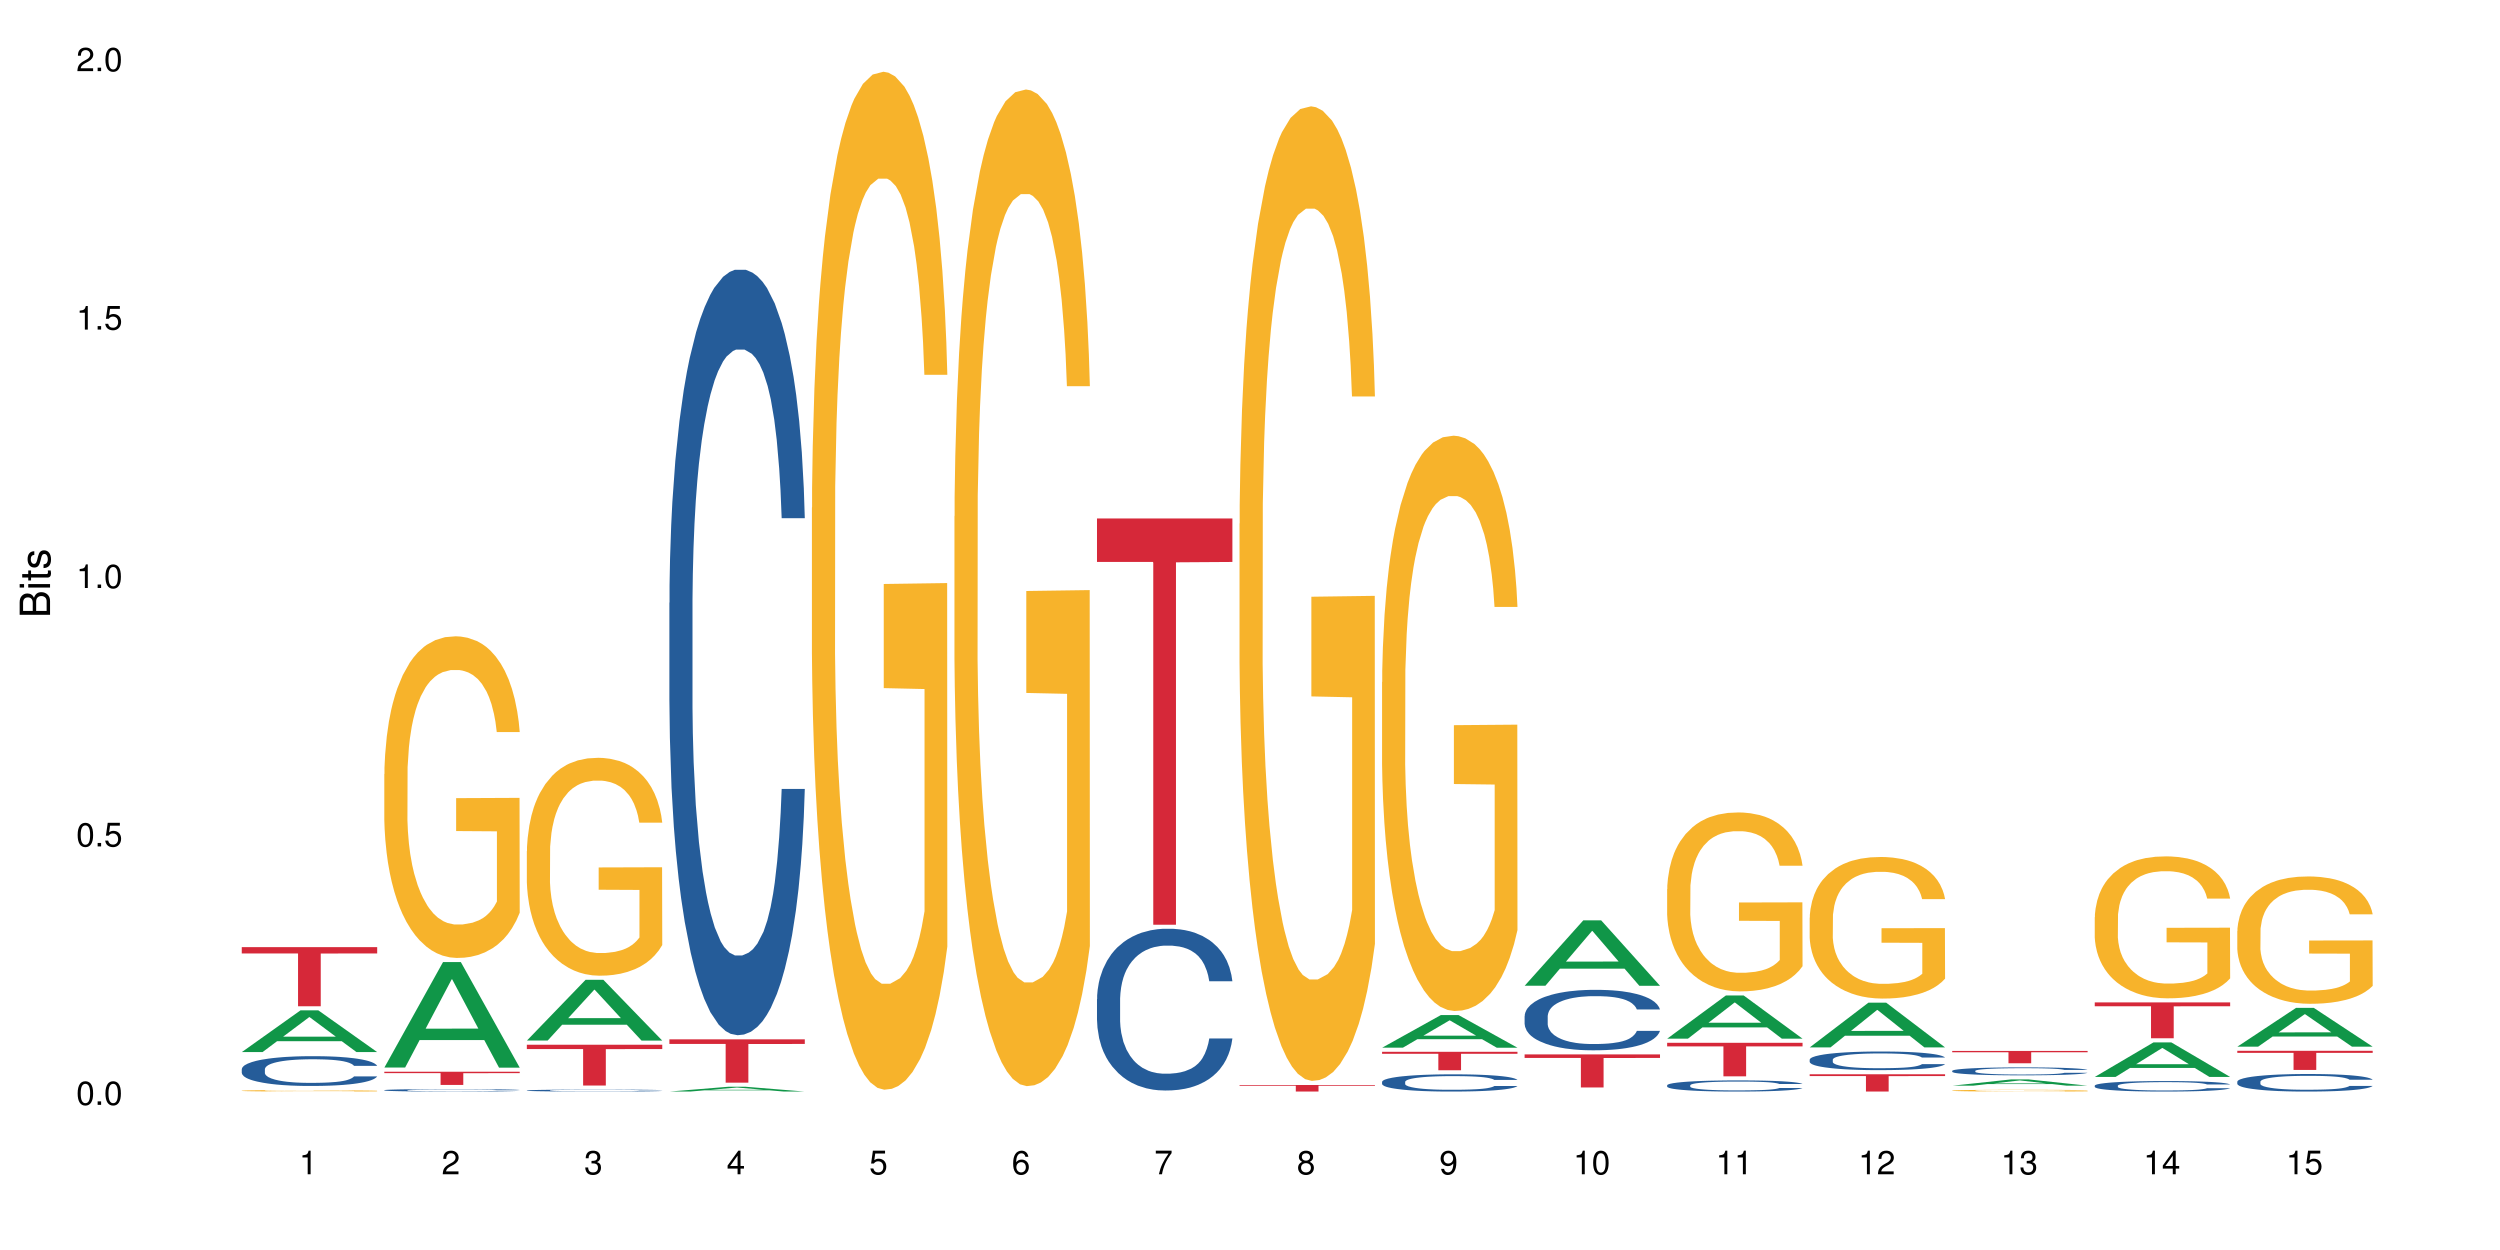 <?xml version="1.0" encoding="UTF-8"?>
<svg xmlns="http://www.w3.org/2000/svg" xmlns:xlink="http://www.w3.org/1999/xlink" width="720pt" height="360pt" viewBox="0 0 720 360" version="1.1">
<defs>
<g>
<symbol overflow="visible" id="glyph0-0">
<path style="stroke:none;" d=""/>
</symbol>
<symbol overflow="visible" id="glyph0-1">
<path style="stroke:none;" d="M 2.641 -6.797 C 2 -6.797 1.422 -6.531 1.078 -6.047 C 0.641 -5.453 0.406 -4.547 0.406 -3.297 C 0.406 -1 1.188 0.219 2.641 0.219 C 4.078 0.219 4.859 -1 4.859 -3.234 C 4.859 -4.562 4.656 -5.438 4.203 -6.047 C 3.844 -6.531 3.281 -6.797 2.641 -6.797 Z M 2.641 -6.047 C 3.547 -6.047 4 -5.125 4 -3.312 C 4 -1.375 3.562 -0.484 2.625 -0.484 C 1.734 -0.484 1.281 -1.422 1.281 -3.281 C 1.281 -5.141 1.734 -6.047 2.641 -6.047 Z M 2.641 -6.047 "/>
</symbol>
<symbol overflow="visible" id="glyph0-2">
<path style="stroke:none;" d="M 1.828 -1 L 0.828 -1 L 0.828 0 L 1.828 0 Z M 1.828 -1 "/>
</symbol>
<symbol overflow="visible" id="glyph0-3">
<path style="stroke:none;" d="M 4.562 -6.797 L 1.062 -6.797 L 0.547 -3.094 L 1.328 -3.094 C 1.719 -3.562 2.047 -3.734 2.578 -3.734 C 3.484 -3.734 4.062 -3.109 4.062 -2.094 C 4.062 -1.125 3.484 -0.531 2.578 -0.531 C 1.828 -0.531 1.375 -0.906 1.188 -1.672 L 0.328 -1.672 C 0.453 -1.109 0.547 -0.844 0.75 -0.594 C 1.125 -0.078 1.828 0.219 2.594 0.219 C 3.969 0.219 4.922 -0.781 4.922 -2.219 C 4.922 -3.562 4.031 -4.484 2.719 -4.484 C 2.25 -4.484 1.859 -4.359 1.469 -4.062 L 1.734 -5.969 L 4.562 -5.969 Z M 4.562 -6.797 "/>
</symbol>
<symbol overflow="visible" id="glyph0-4">
<path style="stroke:none;" d="M 2.484 -4.844 L 2.484 0 L 3.328 0 L 3.328 -6.797 L 2.766 -6.797 C 2.469 -5.75 2.281 -5.609 0.984 -5.453 L 0.984 -4.844 Z M 2.484 -4.844 "/>
</symbol>
<symbol overflow="visible" id="glyph0-5">
<path style="stroke:none;" d="M 4.859 -0.828 L 1.281 -0.828 C 1.359 -1.391 1.672 -1.75 2.5 -2.234 L 3.469 -2.75 C 4.406 -3.266 4.906 -3.969 4.906 -4.812 C 4.906 -5.375 4.672 -5.906 4.266 -6.266 C 3.859 -6.625 3.375 -6.797 2.719 -6.797 C 1.859 -6.797 1.219 -6.5 0.844 -5.922 C 0.609 -5.562 0.5 -5.125 0.484 -4.438 L 1.328 -4.438 C 1.359 -4.906 1.406 -5.188 1.531 -5.406 C 1.75 -5.812 2.188 -6.062 2.703 -6.062 C 3.469 -6.062 4.031 -5.516 4.031 -4.781 C 4.031 -4.25 3.719 -3.797 3.125 -3.438 L 2.234 -2.938 C 0.812 -2.141 0.406 -1.5 0.328 0 L 4.859 0 Z M 4.859 -0.828 "/>
</symbol>
<symbol overflow="visible" id="glyph0-6">
<path style="stroke:none;" d="M 2.125 -3.125 L 2.578 -3.125 C 3.516 -3.125 3.984 -2.703 3.984 -1.891 C 3.984 -1.031 3.469 -0.531 2.578 -0.531 C 1.656 -0.531 1.203 -0.984 1.156 -1.969 L 0.312 -1.969 C 0.344 -1.422 0.438 -1.078 0.609 -0.766 C 0.953 -0.109 1.625 0.219 2.547 0.219 C 3.953 0.219 4.859 -0.609 4.859 -1.906 C 4.859 -2.766 4.516 -3.25 3.703 -3.516 C 4.344 -3.766 4.656 -4.25 4.656 -4.938 C 4.656 -6.109 3.875 -6.797 2.578 -6.797 C 1.203 -6.797 0.484 -6.047 0.453 -4.609 L 1.297 -4.609 C 1.312 -5.016 1.344 -5.25 1.453 -5.453 C 1.641 -5.828 2.062 -6.062 2.594 -6.062 C 3.344 -6.062 3.797 -5.625 3.797 -4.906 C 3.797 -4.422 3.609 -4.141 3.25 -3.984 C 3.016 -3.891 2.719 -3.844 2.125 -3.844 Z M 2.125 -3.125 "/>
</symbol>
<symbol overflow="visible" id="glyph0-7">
<path style="stroke:none;" d="M 3.141 -1.625 L 3.141 0 L 3.984 0 L 3.984 -1.625 L 4.984 -1.625 L 4.984 -2.391 L 3.984 -2.391 L 3.984 -6.797 L 3.359 -6.797 L 0.266 -2.516 L 0.266 -1.625 Z M 3.141 -2.391 L 1 -2.391 L 3.141 -5.359 Z M 3.141 -2.391 "/>
</symbol>
<symbol overflow="visible" id="glyph0-8">
<path style="stroke:none;" d="M 4.781 -5.031 C 4.609 -6.141 3.891 -6.797 2.844 -6.797 C 2.094 -6.797 1.422 -6.438 1.031 -5.828 C 0.609 -5.172 0.406 -4.344 0.406 -3.094 C 0.406 -1.953 0.578 -1.234 0.984 -0.625 C 1.359 -0.078 1.953 0.219 2.703 0.219 C 3.984 0.219 4.922 -0.734 4.922 -2.078 C 4.922 -3.344 4.062 -4.234 2.844 -4.234 C 2.172 -4.234 1.641 -3.969 1.281 -3.469 C 1.281 -5.125 1.828 -6.047 2.797 -6.047 C 3.391 -6.047 3.797 -5.672 3.938 -5.031 Z M 2.734 -3.484 C 3.547 -3.484 4.062 -2.922 4.062 -2 C 4.062 -1.156 3.484 -0.531 2.703 -0.531 C 1.922 -0.531 1.328 -1.188 1.328 -2.047 C 1.328 -2.891 1.906 -3.484 2.734 -3.484 Z M 2.734 -3.484 "/>
</symbol>
<symbol overflow="visible" id="glyph0-9">
<path style="stroke:none;" d="M 4.984 -6.797 L 0.438 -6.797 L 0.438 -5.969 L 4.109 -5.969 C 2.5 -3.656 1.828 -2.234 1.328 0 L 2.219 0 C 2.594 -2.172 3.453 -4.047 4.984 -6.094 Z M 4.984 -6.797 "/>
</symbol>
<symbol overflow="visible" id="glyph0-10">
<path style="stroke:none;" d="M 3.75 -3.578 C 4.453 -4 4.688 -4.344 4.688 -4.984 C 4.688 -6.047 3.844 -6.797 2.641 -6.797 C 1.438 -6.797 0.594 -6.047 0.594 -4.984 C 0.594 -4.359 0.828 -4.016 1.516 -3.578 C 0.734 -3.203 0.359 -2.641 0.359 -1.891 C 0.359 -0.641 1.297 0.219 2.641 0.219 C 3.984 0.219 4.922 -0.641 4.922 -1.875 C 4.922 -2.641 4.531 -3.203 3.75 -3.578 Z M 2.641 -6.047 C 3.359 -6.047 3.812 -5.625 3.812 -4.969 C 3.812 -4.344 3.344 -3.922 2.641 -3.922 C 1.922 -3.922 1.453 -4.344 1.453 -4.984 C 1.453 -5.625 1.922 -6.047 2.641 -6.047 Z M 2.641 -3.203 C 3.484 -3.203 4.062 -2.672 4.062 -1.875 C 4.062 -1.062 3.484 -0.531 2.625 -0.531 C 1.797 -0.531 1.219 -1.078 1.219 -1.875 C 1.219 -2.672 1.797 -3.203 2.641 -3.203 Z M 2.641 -3.203 "/>
</symbol>
<symbol overflow="visible" id="glyph0-11">
<path style="stroke:none;" d="M 0.516 -1.547 C 0.672 -0.438 1.406 0.219 2.438 0.219 C 3.188 0.219 3.859 -0.141 4.266 -0.75 C 4.688 -1.406 4.891 -2.25 4.891 -3.484 C 4.891 -4.625 4.703 -5.359 4.312 -5.953 C 3.938 -6.5 3.344 -6.797 2.594 -6.797 C 1.297 -6.797 0.359 -5.844 0.359 -4.516 C 0.359 -3.25 1.234 -2.344 2.453 -2.344 C 3.094 -2.344 3.562 -2.578 4.016 -3.109 C 4 -1.453 3.469 -0.531 2.5 -0.531 C 1.906 -0.531 1.484 -0.906 1.359 -1.547 Z M 2.578 -6.062 C 3.375 -6.062 3.969 -5.406 3.969 -4.531 C 3.969 -3.688 3.375 -3.094 2.547 -3.094 C 1.734 -3.094 1.234 -3.672 1.234 -4.578 C 1.234 -5.438 1.797 -6.062 2.578 -6.062 Z M 2.578 -6.062 "/>
</symbol>
<symbol overflow="visible" id="glyph1-0">
<path style="stroke:none;" d=""/>
</symbol>
<symbol overflow="visible" id="glyph1-1">
<path style="stroke:none;" d="M 0 -0.953 L 0 -4.891 C 0 -5.719 -0.234 -6.344 -0.734 -6.797 C -1.188 -7.234 -1.812 -7.469 -2.5 -7.469 C -3.547 -7.469 -4.188 -7 -4.625 -5.875 C -4.984 -6.672 -5.641 -7.094 -6.531 -7.094 C -7.156 -7.094 -7.734 -6.859 -8.141 -6.391 C -8.562 -5.938 -8.75 -5.344 -8.75 -4.5 L -8.75 -0.953 Z M -4.984 -2.062 L -7.766 -2.062 L -7.766 -4.219 C -7.766 -4.844 -7.688 -5.203 -7.453 -5.5 C -7.219 -5.812 -6.859 -5.969 -6.375 -5.969 C -5.906 -5.969 -5.531 -5.812 -5.297 -5.5 C -5.062 -5.203 -4.984 -4.844 -4.984 -4.219 Z M -0.984 -2.062 L -4 -2.062 L -4 -4.781 C -4 -5.328 -3.859 -5.688 -3.578 -5.953 C -3.297 -6.219 -2.922 -6.359 -2.484 -6.359 C -2.062 -6.359 -1.688 -6.219 -1.406 -5.953 C -1.109 -5.688 -0.984 -5.328 -0.984 -4.781 Z M -0.984 -2.062 "/>
</symbol>
<symbol overflow="visible" id="glyph1-2">
<path style="stroke:none;" d="M -6.281 -1.797 L -6.281 -0.797 L 0 -0.797 L 0 -1.797 Z M -8.75 -1.797 L -8.75 -0.797 L -7.484 -0.797 L -7.484 -1.797 Z M -8.75 -1.797 "/>
</symbol>
<symbol overflow="visible" id="glyph1-3">
<path style="stroke:none;" d="M -6.281 -3.047 L -6.281 -2.016 L -8.016 -2.016 L -8.016 -1.016 L -6.281 -1.016 L -6.281 -0.172 L -5.469 -0.172 L -5.469 -1.016 L -0.719 -1.016 C -0.078 -1.016 0.281 -1.453 0.281 -2.234 C 0.281 -2.469 0.25 -2.719 0.188 -3.047 L -0.641 -3.047 C -0.609 -2.922 -0.594 -2.766 -0.594 -2.562 C -0.594 -2.141 -0.719 -2.016 -1.156 -2.016 L -5.469 -2.016 L -5.469 -3.047 Z M -6.281 -3.047 "/>
</symbol>
<symbol overflow="visible" id="glyph1-4">
<path style="stroke:none;" d="M -4.531 -5.25 C -5.766 -5.25 -6.469 -4.422 -6.469 -2.969 C -6.469 -1.516 -5.719 -0.562 -4.547 -0.562 C -3.562 -0.562 -3.094 -1.062 -2.734 -2.562 L -2.516 -3.484 C -2.344 -4.188 -2.094 -4.469 -1.625 -4.469 C -1.047 -4.469 -0.641 -3.875 -0.641 -3 C -0.641 -2.453 -0.797 -2 -1.062 -1.75 C -1.25 -1.594 -1.422 -1.531 -1.875 -1.469 L -1.875 -0.406 C -0.422 -0.453 0.281 -1.266 0.281 -2.922 C 0.281 -4.5 -0.5 -5.516 -1.719 -5.516 C -2.656 -5.516 -3.172 -4.984 -3.469 -3.734 L -3.703 -2.766 C -3.891 -1.953 -4.156 -1.609 -4.594 -1.609 C -5.172 -1.609 -5.547 -2.125 -5.547 -2.938 C -5.547 -3.75 -5.203 -4.172 -4.531 -4.203 Z M -4.531 -5.25 "/>
</symbol>
</g>
</defs>
<g id="surface119099">
<rect x="0" y="0" width="720" height="360" style="fill:rgb(100%,100%,100%);fill-opacity:1;stroke:none;"/>
<path style=" stroke:none;fill-rule:nonzero;fill:rgb(6.275%,58.824%,28.235%);fill-opacity:1;" d="M 69.629 302.992 L 69.672 302.984 L 86.547 290.977 L 91.672 290.977 L 108.629 303.004 L 102.668 303.004 L 98.418 299.863 L 79.797 299.863 L 75.629 302.992 L 69.629 302.992 L 81.586 298.566 L 96.711 298.555 L 89.172 292.941 L 89.086 292.93 L 89.004 292.965 L 81.547 298.555 L 81.586 298.566 Z M 69.629 302.992 "/>
<path style=" stroke:none;fill-rule:nonzero;fill:rgb(14.51%,36.078%,60%);fill-opacity:1;" d="M 69.629 307.914 L 69.676 307.906 L 69.676 307.719 L 69.82 307.422 L 70.152 307.047 L 70.484 306.785 L 71.34 306.324 L 72.531 305.879 L 73.766 305.531 L 74.672 305.328 L 75.48 305.172 L 77.332 304.883 L 78.523 304.734 L 79.809 304.602 L 81.375 304.465 L 82.52 304.387 L 85.086 304.262 L 86.988 304.207 L 88.461 304.184 L 91.648 304.184 L 93.551 304.215 L 94.93 304.254 L 96.453 304.316 L 97.738 304.387 L 99.973 304.562 L 101.969 304.781 L 102.871 304.906 L 104.301 305.148 L 105.395 305.383 L 106.156 305.586 L 107.012 305.879 L 107.77 306.23 L 108.344 306.629 L 108.629 306.965 L 101.969 306.965 L 101.637 306.652 L 101.258 306.41 L 100.543 306.09 L 99.828 305.863 L 98.832 305.633 L 97.926 305.484 L 96.691 305.336 L 95.598 305.242 L 94.453 305.172 L 93.359 305.125 L 91.27 305.078 L 88.844 305.078 L 87.938 305.094 L 86.086 305.156 L 85.086 305.211 L 83.66 305.32 L 82.66 305.422 L 81.473 305.578 L 80.664 305.711 L 79.664 305.918 L 78.949 306.098 L 78.141 306.355 L 77.668 306.551 L 77.238 306.77 L 76.859 307.031 L 76.574 307.305 L 76.383 307.594 L 76.289 307.875 L 76.289 309.09 L 76.383 309.371 L 76.621 309.703 L 77.238 310.18 L 78.141 310.594 L 79.188 310.926 L 80.188 311.16 L 80.758 311.27 L 81.52 311.395 L 82.707 311.551 L 84.422 311.707 L 85.418 311.77 L 86.941 311.832 L 88.512 311.863 L 90.602 311.863 L 92.457 311.832 L 93.695 311.793 L 94.977 311.73 L 96.738 311.598 L 97.832 311.473 L 98.781 311.324 L 99.496 311.176 L 99.973 311.051 L 100.684 310.809 L 101.258 310.539 L 101.684 310.266 L 101.969 310 L 108.629 310 L 108.344 310.312 L 107.914 310.617 L 107.484 310.848 L 106.82 311.121 L 106.059 311.363 L 104.965 311.637 L 104.062 311.816 L 102.871 312.012 L 101.777 312.164 L 100.59 312.297 L 98.832 312.453 L 97.688 312.531 L 96.453 312.602 L 94.977 312.664 L 93.125 312.719 L 91.125 312.75 L 89.27 312.758 L 87.273 312.742 L 85.801 312.711 L 83.848 312.641 L 81.426 312.5 L 79.664 312.352 L 78.285 312.203 L 77.098 312.043 L 75.766 311.832 L 74.051 311.488 L 73.008 311.223 L 72.293 311.004 L 71.484 310.695 L 70.914 310.422 L 70.246 309.984 L 69.773 309.426 L 69.629 308.996 Z M 69.629 307.914 "/>
<path style=" stroke:none;fill-rule:nonzero;fill:rgb(96.863%,70.196%,16.863%);fill-opacity:1;" d="M 69.629 314.121 L 69.676 314.121 L 69.676 314.113 L 69.867 314.098 L 70.344 314.074 L 70.961 314.051 L 71.625 314.035 L 72.055 314.027 L 72.77 314.016 L 73.387 314.008 L 74.957 313.988 L 76.953 313.973 L 78.047 313.965 L 79.285 313.961 L 81.043 313.953 L 81.852 313.949 L 84.324 313.941 L 87.133 313.938 L 91.648 313.938 L 93.598 313.941 L 96.262 313.945 L 97.785 313.949 L 98.973 313.953 L 100.211 313.957 L 101.73 313.965 L 103.16 313.973 L 105.441 313.996 L 106.391 314.008 L 107.199 314.023 L 107.914 314.039 L 108.344 314.051 L 108.629 314.066 L 102.016 314.066 L 101.637 314.051 L 101.207 314.043 L 100.496 314.027 L 99.066 314.012 L 97.738 314 L 96.594 313.996 L 95.168 313.988 L 93.789 313.984 L 86.465 313.984 L 85.133 313.988 L 84.184 313.992 L 82.852 313.996 L 82.043 314.004 L 81.566 314.008 L 80.141 314.02 L 79.188 314.027 L 78.664 314.035 L 78 314.047 L 77.523 314.059 L 77 314.074 L 76.715 314.086 L 76.336 314.113 L 76.289 314.184 L 76.43 314.199 L 76.715 314.215 L 77.098 314.23 L 77.668 314.246 L 78.238 314.258 L 79.234 314.273 L 80.094 314.281 L 80.758 314.289 L 82.043 314.301 L 82.566 314.305 L 83.801 314.312 L 85.086 314.316 L 86.656 314.32 L 87.844 314.324 L 95.027 314.324 L 96.832 314.32 L 98.07 314.316 L 98.879 314.312 L 99.875 314.309 L 100.59 314.305 L 101.258 314.301 L 102.062 314.293 L 102.062 314.199 L 90.316 314.199 L 90.316 314.156 L 108.578 314.156 L 108.629 314.309 L 107.629 314.32 L 106.391 314.332 L 105.203 314.34 L 103.965 314.344 L 102.207 314.352 L 100.781 314.359 L 98.594 314.363 L 96.594 314.367 L 94.504 314.367 L 92.648 314.371 L 88.512 314.371 L 86.418 314.367 L 84.754 314.363 L 83.23 314.359 L 81.711 314.355 L 79.809 314.348 L 78.57 314.34 L 77.285 314.332 L 76.004 314.32 L 74.859 314.312 L 74.102 314.305 L 73.34 314.293 L 72.531 314.281 L 71.77 314.27 L 71.199 314.258 L 70.676 314.242 L 70.297 314.23 L 69.914 314.211 L 69.723 314.195 L 69.629 314.184 Z M 69.629 314.121 "/>
<path style=" stroke:none;fill-rule:nonzero;fill:rgb(83.922%,15.686%,22.353%);fill-opacity:1;" d="M 69.629 272.777 L 108.629 272.777 L 108.629 274.598 L 92.375 274.613 L 92.375 289.797 L 85.836 289.797 L 85.836 274.629 L 85.742 274.598 L 69.629 274.598 Z M 69.629 272.777 "/>
<path style=" stroke:none;fill-rule:nonzero;fill:rgb(6.275%,58.824%,28.235%);fill-opacity:1;" d="M 110.68 307.453 L 110.723 307.426 L 127.598 277.07 L 132.719 277.07 L 149.68 307.484 L 143.719 307.484 L 139.469 299.543 L 120.848 299.543 L 116.68 307.453 L 110.68 307.453 L 122.637 296.262 L 137.762 296.23 L 130.223 282.039 L 130.137 282.012 L 130.055 282.098 L 122.598 296.23 L 122.637 296.262 Z M 110.68 307.453 "/>
<path style=" stroke:none;fill-rule:nonzero;fill:rgb(14.51%,36.078%,60%);fill-opacity:1;" d="M 110.68 313.965 L 110.727 313.965 L 110.727 313.945 L 110.871 313.922 L 111.203 313.891 L 111.535 313.867 L 112.391 313.828 L 113.582 313.793 L 114.816 313.762 L 115.723 313.746 L 116.531 313.734 L 118.383 313.707 L 119.574 313.695 L 120.859 313.684 L 122.426 313.672 L 123.57 313.668 L 126.137 313.656 L 128.039 313.652 L 129.512 313.648 L 132.699 313.648 L 134.602 313.652 L 135.98 313.656 L 137.504 313.66 L 138.789 313.668 L 141.023 313.684 L 143.02 313.699 L 143.922 313.711 L 145.352 313.73 L 146.445 313.75 L 147.207 313.77 L 148.062 313.793 L 148.82 313.82 L 149.395 313.855 L 149.68 313.883 L 143.02 313.883 L 142.688 313.859 L 142.305 313.836 L 141.594 313.809 L 140.879 313.789 L 139.883 313.773 L 138.977 313.758 L 137.742 313.746 L 136.648 313.738 L 135.504 313.734 L 134.41 313.73 L 132.32 313.727 L 128.988 313.727 L 127.137 313.73 L 126.137 313.734 L 124.711 313.746 L 123.711 313.754 L 122.523 313.766 L 121.715 313.777 L 120.715 313.797 L 120 313.812 L 119.191 313.832 L 118.719 313.848 L 118.289 313.867 L 117.91 313.891 L 117.625 313.914 L 117.434 313.938 L 117.34 313.961 L 117.34 314.062 L 117.434 314.086 L 117.672 314.113 L 118.289 314.152 L 119.191 314.188 L 120.238 314.215 L 121.238 314.234 L 121.809 314.246 L 122.57 314.258 L 123.758 314.27 L 125.473 314.281 L 126.469 314.289 L 127.992 314.293 L 129.562 314.297 L 131.652 314.297 L 133.508 314.293 L 134.746 314.289 L 136.027 314.285 L 137.789 314.273 L 138.883 314.262 L 139.832 314.25 L 140.547 314.238 L 141.023 314.227 L 141.734 314.207 L 142.305 314.184 L 142.734 314.16 L 143.02 314.141 L 149.68 314.141 L 149.395 314.164 L 148.965 314.191 L 148.535 314.211 L 147.871 314.234 L 147.109 314.254 L 146.016 314.277 L 145.113 314.293 L 143.922 314.309 L 142.828 314.32 L 141.641 314.332 L 139.883 314.344 L 138.738 314.352 L 137.504 314.359 L 136.027 314.363 L 134.176 314.367 L 132.176 314.371 L 128.324 314.371 L 126.852 314.367 L 124.898 314.359 L 122.473 314.348 L 120.715 314.336 L 119.336 314.324 L 118.148 314.312 L 116.816 314.293 L 115.102 314.266 L 114.059 314.242 L 113.344 314.223 L 112.535 314.199 L 111.965 314.176 L 111.297 314.137 L 110.824 314.09 L 110.68 314.055 Z M 110.68 313.965 "/>
<path style=" stroke:none;fill-rule:nonzero;fill:rgb(96.863%,70.196%,16.863%);fill-opacity:1;" d="M 110.68 222.93 L 110.727 222.844 L 110.727 221.152 L 110.918 217.348 L 111.395 212.102 L 112.012 207.785 L 112.676 204.402 L 113.105 202.625 L 113.82 200.086 L 114.438 198.227 L 116.008 194.418 L 118.004 190.863 L 119.098 189.344 L 120.336 187.902 L 122.094 186.297 L 122.902 185.703 L 125.375 184.352 L 128.18 183.504 L 131.273 183.25 L 132.699 183.336 L 134.648 183.672 L 137.312 184.605 L 138.836 185.449 L 140.023 186.297 L 141.262 187.395 L 142.781 189.09 L 144.207 191.117 L 145.352 193.148 L 146.492 195.688 L 147.441 198.395 L 148.25 201.355 L 148.965 204.91 L 149.395 207.871 L 149.68 210.832 L 143.066 210.832 L 142.688 207.871 L 142.258 205.586 L 141.547 202.793 L 140.832 200.762 L 140.117 199.156 L 138.789 196.957 L 137.645 195.602 L 136.219 194.418 L 134.84 193.656 L 133.27 193.148 L 132.32 192.98 L 129.797 192.98 L 127.516 193.57 L 126.184 194.25 L 125.234 194.926 L 123.902 196.195 L 123.094 197.211 L 122.617 197.887 L 121.191 200.508 L 120.238 202.879 L 119.715 204.484 L 119.051 207.023 L 118.574 209.309 L 118.051 212.691 L 117.766 215.23 L 117.387 220.984 L 117.34 236.211 L 117.48 239.426 L 117.766 242.895 L 118.148 245.941 L 118.719 249.156 L 119.289 251.609 L 120.285 254.91 L 121.145 257.109 L 121.809 258.547 L 123.094 260.832 L 123.617 261.594 L 124.852 263.117 L 126.137 264.301 L 127.707 265.316 L 128.895 265.824 L 130.797 266.246 L 133.223 266.246 L 136.078 265.738 L 137.883 265.062 L 139.121 264.387 L 139.93 263.793 L 140.926 262.863 L 141.641 262.016 L 142.305 261.086 L 143.113 259.648 L 143.113 239.426 L 131.367 239.344 L 131.367 229.867 L 149.629 229.781 L 149.68 262.863 L 148.68 265.148 L 147.441 267.348 L 146.254 269.039 L 145.016 270.477 L 143.258 272.086 L 141.832 273.102 L 139.645 274.285 L 137.645 275.047 L 135.555 275.555 L 133.699 275.809 L 131.512 275.891 L 129.562 275.723 L 127.469 275.215 L 125.805 274.539 L 124.281 273.691 L 122.762 272.594 L 120.859 270.816 L 119.621 269.379 L 118.336 267.602 L 117.055 265.484 L 115.91 263.203 L 115.152 261.426 L 114.391 259.395 L 113.582 256.855 L 112.82 253.98 L 112.25 251.355 L 111.727 248.395 L 111.348 245.605 L 110.965 241.797 L 110.773 238.75 L 110.68 236.129 Z M 110.68 222.93 "/>
<path style=" stroke:none;fill-rule:nonzero;fill:rgb(83.922%,15.686%,22.353%);fill-opacity:1;" d="M 110.68 308.66 L 149.68 308.66 L 149.68 309.07 L 133.426 309.074 L 133.426 312.469 L 126.887 312.469 L 126.887 309.078 L 126.793 309.07 L 110.68 309.07 Z M 110.68 308.66 "/>
<path style=" stroke:none;fill-rule:nonzero;fill:rgb(6.275%,58.824%,28.235%);fill-opacity:1;" d="M 151.73 299.68 L 151.773 299.664 L 168.648 282.184 L 173.77 282.184 L 190.73 299.695 L 184.77 299.695 L 180.52 295.125 L 161.898 295.125 L 157.73 299.68 L 151.73 299.68 L 163.688 293.234 L 178.812 293.219 L 171.27 285.043 L 171.188 285.027 L 171.105 285.078 L 163.648 293.219 L 163.688 293.234 Z M 151.73 299.68 "/>
<path style=" stroke:none;fill-rule:nonzero;fill:rgb(14.51%,36.078%,60%);fill-opacity:1;" d="M 151.73 314.051 L 151.777 314.051 L 151.777 314.039 L 151.922 314.016 L 152.254 313.992 L 152.586 313.977 L 153.441 313.945 L 154.633 313.914 L 155.867 313.891 L 156.773 313.879 L 157.582 313.867 L 159.434 313.848 L 160.625 313.84 L 161.91 313.832 L 163.477 313.82 L 164.617 313.816 L 167.188 313.809 L 169.09 313.805 L 175.652 313.805 L 177.031 313.809 L 178.555 313.812 L 179.84 313.816 L 182.074 313.828 L 184.07 313.844 L 184.973 313.852 L 186.402 313.867 L 187.496 313.883 L 188.254 313.895 L 189.113 313.914 L 189.871 313.938 L 190.445 313.965 L 190.73 313.988 L 184.07 313.988 L 183.738 313.965 L 183.355 313.949 L 182.645 313.93 L 181.93 313.914 L 180.934 313.898 L 180.027 313.891 L 178.793 313.879 L 177.699 313.875 L 176.555 313.867 L 175.461 313.867 L 173.371 313.863 L 170.039 313.863 L 168.188 313.867 L 167.188 313.871 L 165.762 313.879 L 164.762 313.887 L 163.574 313.895 L 162.766 313.906 L 161.766 313.918 L 161.051 313.93 L 160.242 313.945 L 159.77 313.961 L 159.34 313.973 L 158.961 313.992 L 158.676 314.008 L 158.484 314.027 L 158.391 314.047 L 158.391 314.129 L 158.484 314.148 L 158.723 314.168 L 159.34 314.199 L 160.242 314.227 L 161.289 314.25 L 162.289 314.266 L 162.859 314.273 L 163.621 314.281 L 164.809 314.289 L 166.52 314.301 L 167.52 314.305 L 169.043 314.309 L 170.613 314.312 L 172.703 314.312 L 174.559 314.309 L 175.797 314.309 L 177.078 314.301 L 178.84 314.293 L 179.934 314.285 L 180.883 314.277 L 182.074 314.258 L 182.785 314.242 L 183.355 314.223 L 183.785 314.207 L 184.07 314.188 L 190.73 314.188 L 190.445 314.207 L 190.016 314.23 L 189.586 314.242 L 188.922 314.262 L 188.16 314.277 L 187.066 314.297 L 186.164 314.309 L 184.973 314.32 L 183.879 314.332 L 182.691 314.34 L 180.934 314.352 L 179.789 314.355 L 178.555 314.359 L 177.078 314.363 L 175.227 314.367 L 173.227 314.371 L 169.375 314.371 L 167.902 314.367 L 165.949 314.363 L 163.523 314.355 L 161.766 314.344 L 160.387 314.332 L 159.199 314.324 L 157.867 314.309 L 156.152 314.285 L 155.105 314.27 L 154.395 314.254 L 153.586 314.234 L 153.016 314.215 L 152.348 314.188 L 151.875 314.148 L 151.73 314.121 Z M 151.73 314.051 "/>
<path style=" stroke:none;fill-rule:nonzero;fill:rgb(96.863%,70.196%,16.863%);fill-opacity:1;" d="M 151.73 245.125 L 151.777 245.066 L 151.777 243.922 L 151.969 241.344 L 152.445 237.789 L 153.062 234.867 L 153.727 232.574 L 154.156 231.371 L 154.871 229.648 L 155.488 228.391 L 157.059 225.809 L 159.055 223.402 L 160.148 222.371 L 161.387 221.398 L 163.145 220.309 L 163.953 219.906 L 166.426 218.988 L 169.23 218.418 L 172.324 218.246 L 173.75 218.301 L 175.699 218.531 L 178.363 219.16 L 179.887 219.734 L 181.074 220.309 L 182.312 221.055 L 183.832 222.199 L 185.258 223.574 L 186.402 224.949 L 187.543 226.668 L 188.492 228.504 L 189.301 230.508 L 190.016 232.918 L 190.445 234.922 L 190.73 236.93 L 184.117 236.93 L 183.738 234.922 L 183.309 233.375 L 182.598 231.484 L 181.883 230.109 L 181.168 229.02 L 179.84 227.531 L 178.695 226.613 L 177.27 225.809 L 175.891 225.293 L 174.32 224.949 L 173.371 224.836 L 170.848 224.836 L 168.566 225.238 L 167.234 225.695 L 166.285 226.152 L 164.953 227.012 L 164.145 227.703 L 163.668 228.16 L 162.242 229.938 L 161.289 231.543 L 160.766 232.629 L 160.102 234.352 L 159.625 235.898 L 159.102 238.191 L 158.816 239.91 L 158.438 243.809 L 158.391 254.125 L 158.531 256.301 L 158.816 258.652 L 159.199 260.715 L 159.77 262.891 L 160.34 264.555 L 161.336 266.789 L 162.195 268.281 L 162.859 269.254 L 164.145 270.801 L 164.668 271.316 L 165.902 272.348 L 167.188 273.152 L 168.758 273.84 L 169.945 274.184 L 171.848 274.469 L 174.273 274.469 L 177.129 274.125 L 178.934 273.668 L 180.172 273.207 L 180.98 272.809 L 181.977 272.176 L 182.691 271.605 L 183.355 270.973 L 184.164 270 L 184.164 256.301 L 172.418 256.242 L 172.418 249.824 L 190.68 249.766 L 190.73 272.176 L 189.73 273.727 L 188.492 275.215 L 187.305 276.359 L 186.066 277.336 L 184.309 278.426 L 182.883 279.113 L 180.695 279.914 L 178.695 280.43 L 176.605 280.773 L 174.75 280.945 L 172.562 281.004 L 170.613 280.891 L 168.52 280.547 L 166.855 280.086 L 165.332 279.512 L 163.812 278.77 L 161.91 277.566 L 160.672 276.59 L 159.387 275.387 L 158.105 273.953 L 156.961 272.406 L 156.203 271.203 L 155.441 269.828 L 154.633 268.109 L 153.871 266.16 L 153.301 264.383 L 152.777 262.375 L 152.398 260.484 L 152.016 257.906 L 151.824 255.844 L 151.73 254.066 Z M 151.73 245.125 "/>
<path style=" stroke:none;fill-rule:nonzero;fill:rgb(83.922%,15.686%,22.353%);fill-opacity:1;" d="M 151.73 300.875 L 190.73 300.875 L 190.73 302.133 L 174.477 302.145 L 174.477 312.625 L 167.938 312.625 L 167.938 302.156 L 167.84 302.133 L 151.73 302.133 Z M 151.73 300.875 "/>
<path style=" stroke:none;fill-rule:nonzero;fill:rgb(6.275%,58.824%,28.235%);fill-opacity:1;" d="M 192.781 314.371 L 192.824 314.367 L 209.695 312.988 L 214.82 312.988 L 231.781 314.371 L 225.82 314.371 L 221.57 314.012 L 202.949 314.012 L 198.781 314.371 L 192.781 314.371 L 204.738 313.859 L 219.863 313.859 L 212.32 313.215 L 212.238 313.211 L 212.156 313.215 L 204.699 313.859 L 204.738 313.859 Z M 192.781 314.371 "/>
<path style=" stroke:none;fill-rule:nonzero;fill:rgb(14.51%,36.078%,60%);fill-opacity:1;" d="M 192.781 173.621 L 192.828 173.418 L 192.828 168.582 L 192.973 160.926 L 193.305 151.254 L 193.637 144.605 L 194.492 132.715 L 195.684 121.23 L 196.918 112.363 L 197.824 107.125 L 198.633 103.098 L 200.484 95.641 L 201.676 91.812 L 202.957 88.387 L 204.527 84.961 L 205.668 82.945 L 208.238 79.723 L 210.141 78.312 L 211.613 77.707 L 214.801 77.707 L 216.703 78.512 L 218.082 79.52 L 219.605 81.133 L 220.887 82.945 L 223.125 87.379 L 225.121 93.02 L 226.023 96.246 L 227.453 102.492 L 228.547 108.535 L 229.305 113.773 L 230.164 121.23 L 230.922 130.297 L 231.496 140.574 L 231.781 149.238 L 225.121 149.238 L 224.789 141.18 L 224.406 134.934 L 223.695 126.672 L 222.98 120.828 L 221.984 114.984 L 221.078 111.156 L 219.844 107.328 L 218.75 104.91 L 217.605 103.098 L 216.512 101.887 L 214.422 100.68 L 211.996 100.68 L 211.09 101.082 L 209.238 102.691 L 208.238 104.102 L 206.812 106.926 L 205.812 109.543 L 204.625 113.574 L 203.816 117 L 202.816 122.238 L 202.102 126.871 L 201.293 133.523 L 200.82 138.559 L 200.391 144.199 L 200.012 150.852 L 199.727 157.902 L 199.535 165.359 L 199.441 172.613 L 199.441 203.844 L 199.535 211.098 L 199.773 219.562 L 200.391 231.852 L 201.293 242.531 L 202.34 250.996 L 203.34 257.039 L 203.91 259.859 L 204.672 263.086 L 205.859 267.113 L 207.57 271.145 L 208.57 272.754 L 210.094 274.367 L 211.664 275.172 L 213.754 275.172 L 215.609 274.367 L 216.848 273.359 L 218.129 271.75 L 219.891 268.324 L 220.984 265.098 L 221.934 261.27 L 222.648 257.441 L 223.125 254.219 L 223.836 247.973 L 224.406 241.121 L 224.836 234.07 L 225.121 227.219 L 231.781 227.219 L 231.496 235.277 L 231.066 243.137 L 230.637 248.98 L 229.973 256.031 L 229.211 262.277 L 228.117 269.332 L 227.215 273.965 L 226.023 279.004 L 224.93 282.832 L 223.742 286.258 L 221.984 290.285 L 220.84 292.301 L 219.605 294.113 L 218.129 295.727 L 216.277 297.137 L 214.277 297.941 L 212.422 298.145 L 210.426 297.742 L 208.953 296.934 L 207 295.121 L 204.574 291.496 L 202.816 287.668 L 201.438 283.84 L 200.25 279.809 L 198.918 274.367 L 197.203 265.504 L 196.156 258.652 L 195.445 253.008 L 194.637 245.152 L 194.066 238.098 L 193.398 226.816 L 192.926 212.508 L 192.781 201.426 Z M 192.781 173.621 "/>
<path style=" stroke:none;fill-rule:nonzero;fill:rgb(83.922%,15.686%,22.353%);fill-opacity:1;" d="M 192.781 299.324 L 231.781 299.324 L 231.781 300.66 L 215.527 300.672 L 215.527 311.809 L 208.988 311.809 L 208.988 300.684 L 208.891 300.66 L 192.781 300.66 Z M 192.781 299.324 "/>
<path style=" stroke:none;fill-rule:nonzero;fill:rgb(96.863%,70.196%,16.863%);fill-opacity:1;" d="M 233.832 146.234 L 233.879 145.965 L 233.879 140.613 L 234.07 128.562 L 234.547 111.965 L 235.164 98.309 L 235.828 87.598 L 236.258 81.977 L 236.973 73.945 L 237.59 68.055 L 239.16 56.004 L 241.156 44.762 L 242.25 39.941 L 243.488 35.391 L 245.246 30.301 L 246.055 28.426 L 248.527 24.145 L 251.332 21.465 L 254.426 20.664 L 255.852 20.93 L 257.801 22 L 260.465 24.945 L 261.988 27.625 L 263.176 30.301 L 264.414 33.781 L 265.934 39.137 L 267.359 45.562 L 268.504 51.988 L 269.645 60.02 L 270.594 68.59 L 271.402 77.961 L 272.117 89.207 L 272.543 98.574 L 272.832 107.945 L 266.219 107.945 L 265.84 98.574 L 265.41 91.348 L 264.699 82.512 L 263.984 76.086 L 263.27 71 L 261.938 64.039 L 260.797 59.754 L 259.371 56.004 L 257.992 53.594 L 256.422 51.988 L 255.473 51.453 L 252.949 51.453 L 250.668 53.328 L 249.336 55.469 L 248.387 57.613 L 247.055 61.629 L 246.246 64.84 L 245.77 66.984 L 244.344 75.281 L 243.391 82.777 L 242.867 87.867 L 242.203 95.898 L 241.727 103.129 L 241.203 113.836 L 240.918 121.871 L 240.539 140.078 L 240.492 188.27 L 240.633 198.445 L 240.918 209.422 L 241.297 219.059 L 241.871 229.234 L 242.441 237 L 243.438 247.441 L 244.297 254.402 L 244.961 258.953 L 246.246 266.184 L 246.77 268.594 L 248.004 273.41 L 249.289 277.16 L 250.859 280.375 L 252.047 281.98 L 253.949 283.32 L 256.375 283.32 L 259.227 281.711 L 261.035 279.57 L 262.273 277.43 L 263.082 275.555 L 264.078 272.609 L 264.793 269.93 L 265.457 266.984 L 266.266 262.434 L 266.266 198.445 L 254.52 198.176 L 254.52 168.188 L 272.781 167.922 L 272.832 272.609 L 271.832 279.84 L 270.594 286.801 L 269.406 292.152 L 268.168 296.707 L 266.41 301.793 L 264.984 305.004 L 262.797 308.754 L 260.797 311.164 L 258.707 312.77 L 256.852 313.574 L 254.664 313.84 L 252.711 313.305 L 250.621 311.699 L 248.957 309.559 L 247.434 306.879 L 245.91 303.398 L 244.008 297.777 L 242.773 293.227 L 241.488 287.602 L 240.203 280.91 L 239.062 273.68 L 238.301 268.059 L 237.543 261.633 L 236.734 253.598 L 235.973 244.496 L 235.402 236.195 L 234.879 226.824 L 234.496 217.988 L 234.117 205.941 L 233.926 196.301 L 233.832 188.004 Z M 233.832 146.234 "/>
<path style=" stroke:none;fill-rule:nonzero;fill:rgb(96.863%,70.196%,16.863%);fill-opacity:1;" d="M 274.883 148.715 L 274.93 148.453 L 274.93 143.207 L 275.121 131.414 L 275.598 115.16 L 276.215 101.793 L 276.879 91.305 L 277.309 85.801 L 278.023 77.938 L 278.641 72.172 L 280.211 60.375 L 282.207 49.363 L 283.301 44.645 L 284.539 40.191 L 286.297 35.211 L 287.105 33.375 L 289.578 29.18 L 292.383 26.559 L 295.477 25.773 L 296.902 26.035 L 298.852 27.082 L 301.516 29.965 L 303.039 32.586 L 304.227 35.211 L 305.465 38.617 L 306.984 43.859 L 308.41 50.152 L 309.555 56.441 L 310.695 64.305 L 311.645 72.695 L 312.453 81.867 L 313.168 92.879 L 313.594 102.055 L 313.883 111.227 L 307.27 111.227 L 306.891 102.055 L 306.461 94.977 L 305.75 86.324 L 305.035 80.035 L 304.32 75.055 L 302.988 68.238 L 301.848 64.043 L 300.422 60.375 L 299.043 58.016 L 297.473 56.441 L 296.523 55.918 L 294 55.918 L 291.719 57.754 L 290.387 59.852 L 289.438 61.945 L 288.105 65.879 L 287.297 69.023 L 286.82 71.121 L 285.395 79.246 L 284.441 86.586 L 283.918 91.566 L 283.254 99.434 L 282.777 106.508 L 282.254 116.996 L 281.969 124.859 L 281.59 142.684 L 281.539 189.867 L 281.684 199.828 L 281.969 210.578 L 282.348 220.016 L 282.922 229.977 L 283.492 237.578 L 284.488 247.801 L 285.344 254.617 L 286.012 259.07 L 287.297 266.148 L 287.82 268.508 L 289.055 273.227 L 290.34 276.898 L 291.91 280.043 L 293.098 281.617 L 295 282.926 L 297.426 282.926 L 300.277 281.355 L 302.086 279.258 L 303.324 277.16 L 304.133 275.324 L 305.129 272.441 L 305.844 269.82 L 306.508 266.938 L 307.316 262.48 L 307.316 199.828 L 295.57 199.566 L 295.57 170.207 L 313.832 169.945 L 313.883 272.441 L 312.883 279.52 L 311.645 286.336 L 310.457 291.578 L 309.219 296.035 L 307.461 301.016 L 306.035 304.16 L 303.848 307.828 L 301.848 310.188 L 299.758 311.762 L 297.902 312.547 L 295.715 312.809 L 293.762 312.285 L 291.672 310.711 L 290.008 308.617 L 288.484 305.996 L 286.961 302.586 L 285.059 297.082 L 283.824 292.625 L 282.539 287.121 L 281.254 280.566 L 280.113 273.488 L 279.352 267.984 L 278.594 261.695 L 277.785 253.828 L 277.023 244.918 L 276.453 236.789 L 275.93 227.617 L 275.547 218.965 L 275.168 207.168 L 274.977 197.734 L 274.883 189.605 Z M 274.883 148.715 "/>
<path style=" stroke:none;fill-rule:nonzero;fill:rgb(14.51%,36.078%,60%);fill-opacity:1;" d="M 315.934 287.762 L 315.98 287.723 L 315.98 286.699 L 316.125 285.082 L 316.457 283.039 L 316.789 281.633 L 317.645 279.121 L 318.836 276.695 L 320.07 274.82 L 320.977 273.715 L 321.781 272.863 L 323.637 271.289 L 324.828 270.48 L 326.109 269.758 L 327.68 269.031 L 328.82 268.605 L 331.391 267.926 L 333.293 267.629 L 334.766 267.5 L 337.953 267.5 L 339.855 267.672 L 341.234 267.883 L 342.758 268.223 L 344.039 268.605 L 346.277 269.543 L 348.273 270.734 L 349.176 271.418 L 350.605 272.734 L 351.699 274.012 L 352.457 275.121 L 353.316 276.695 L 354.074 278.609 L 354.645 280.781 L 354.93 282.613 L 348.273 282.613 L 347.941 280.91 L 347.559 279.59 L 346.848 277.844 L 346.133 276.609 L 345.133 275.375 L 344.23 274.566 L 342.996 273.758 L 341.902 273.246 L 340.758 272.863 L 339.664 272.609 L 337.574 272.352 L 335.148 272.352 L 334.242 272.438 L 332.391 272.777 L 331.391 273.078 L 329.965 273.672 L 328.965 274.227 L 327.777 275.078 L 326.969 275.801 L 325.969 276.906 L 325.254 277.887 L 324.445 279.293 L 323.973 280.355 L 323.543 281.547 L 323.164 282.953 L 322.879 284.441 L 322.688 286.02 L 322.59 287.551 L 322.59 294.148 L 322.688 295.68 L 322.926 297.469 L 323.543 300.066 L 324.445 302.324 L 325.492 304.109 L 326.492 305.387 L 327.062 305.984 L 327.824 306.664 L 329.012 307.516 L 330.723 308.367 L 331.723 308.707 L 333.246 309.051 L 334.812 309.219 L 336.906 309.219 L 338.762 309.051 L 340 308.836 L 341.281 308.496 L 343.043 307.773 L 344.137 307.09 L 345.086 306.281 L 345.801 305.473 L 346.277 304.793 L 346.988 303.473 L 347.559 302.023 L 347.988 300.535 L 348.273 299.086 L 354.93 299.086 L 354.645 300.789 L 354.219 302.449 L 353.789 303.684 L 353.125 305.176 L 352.363 306.496 L 351.27 307.984 L 350.367 308.965 L 349.176 310.027 L 348.082 310.836 L 346.895 311.559 L 345.133 312.41 L 343.992 312.836 L 342.758 313.223 L 341.281 313.562 L 339.426 313.859 L 337.43 314.031 L 335.574 314.07 L 333.578 313.988 L 332.102 313.816 L 330.152 313.434 L 327.727 312.668 L 325.969 311.859 L 324.59 311.051 L 323.398 310.199 L 322.07 309.051 L 320.355 307.176 L 319.309 305.727 L 318.598 304.535 L 317.789 302.875 L 317.219 301.387 L 316.551 299.004 L 316.074 295.98 L 315.934 293.637 Z M 315.934 287.762 "/>
<path style=" stroke:none;fill-rule:nonzero;fill:rgb(83.922%,15.686%,22.353%);fill-opacity:1;" d="M 315.934 149.312 L 354.93 149.312 L 354.93 161.84 L 338.68 161.949 L 338.68 266.32 L 332.141 266.32 L 332.141 162.059 L 332.043 161.84 L 315.934 161.84 Z M 315.934 149.312 "/>
<path style=" stroke:none;fill-rule:nonzero;fill:rgb(96.863%,70.196%,16.863%);fill-opacity:1;" d="M 356.984 150.84 L 357.031 150.582 L 357.031 145.457 L 357.223 133.922 L 357.699 118.031 L 358.316 104.957 L 358.98 94.703 L 359.41 89.32 L 360.121 81.633 L 360.742 75.992 L 362.312 64.457 L 364.309 53.691 L 365.402 49.078 L 366.637 44.719 L 368.398 39.852 L 369.207 38.055 L 371.68 33.953 L 374.484 31.391 L 377.578 30.621 L 379.004 30.879 L 380.953 31.902 L 383.617 34.723 L 385.141 37.285 L 386.328 39.852 L 387.562 43.184 L 389.086 48.309 L 390.512 54.461 L 391.656 60.613 L 392.797 68.301 L 393.746 76.504 L 394.555 85.477 L 395.27 96.242 L 395.695 105.215 L 395.98 114.184 L 389.371 114.184 L 388.992 105.215 L 388.562 98.293 L 387.852 89.832 L 387.137 83.684 L 386.422 78.812 L 385.09 72.148 L 383.949 68.047 L 382.523 64.457 L 381.145 62.152 L 379.574 60.613 L 378.625 60.102 L 376.102 60.102 L 373.82 61.895 L 372.488 63.945 L 371.535 65.996 L 370.207 69.84 L 369.398 72.918 L 368.922 74.969 L 367.496 82.914 L 366.543 90.09 L 366.02 94.961 L 365.355 102.648 L 364.879 109.57 L 364.355 119.824 L 364.07 127.516 L 363.691 144.945 L 363.641 191.082 L 363.785 200.824 L 364.07 211.332 L 364.449 220.562 L 365.023 230.301 L 365.594 237.734 L 366.59 247.73 L 367.445 254.398 L 368.113 258.754 L 369.398 265.676 L 369.922 267.98 L 371.156 272.598 L 372.441 276.184 L 374.012 279.262 L 375.199 280.797 L 377.102 282.078 L 379.527 282.078 L 382.379 280.543 L 384.188 278.492 L 385.426 276.441 L 386.234 274.645 L 387.23 271.828 L 387.945 269.262 L 388.609 266.445 L 389.418 262.086 L 389.418 200.824 L 377.672 200.566 L 377.672 171.859 L 395.934 171.602 L 395.98 271.828 L 394.984 278.746 L 393.746 285.414 L 392.559 290.539 L 391.32 294.895 L 389.562 299.766 L 388.137 302.844 L 385.949 306.43 L 383.949 308.738 L 381.855 310.277 L 380.004 311.047 L 377.816 311.301 L 375.863 310.789 L 373.773 309.25 L 372.109 307.199 L 370.586 304.637 L 369.062 301.305 L 367.16 295.922 L 365.926 291.562 L 364.641 286.18 L 363.355 279.773 L 362.215 272.852 L 361.453 267.469 L 360.695 261.316 L 359.887 253.629 L 359.125 244.914 L 358.555 236.965 L 358.031 227.996 L 357.648 219.535 L 357.27 208 L 357.078 198.773 L 356.984 190.828 Z M 356.984 150.84 "/>
<path style=" stroke:none;fill-rule:nonzero;fill:rgb(83.922%,15.686%,22.353%);fill-opacity:1;" d="M 356.984 312.48 L 395.98 312.48 L 395.98 312.684 L 379.73 312.684 L 379.73 314.371 L 373.191 314.371 L 373.191 312.688 L 373.094 312.684 L 356.984 312.684 Z M 356.984 312.48 "/>
<path style=" stroke:none;fill-rule:nonzero;fill:rgb(6.275%,58.824%,28.235%);fill-opacity:1;" d="M 398.035 301.734 L 398.078 301.727 L 414.949 292.348 L 420.074 292.348 L 437.031 301.746 L 431.074 301.746 L 426.824 299.293 L 408.199 299.293 L 404.035 301.734 L 398.035 301.734 L 409.992 298.277 L 425.117 298.266 L 417.574 293.883 L 417.492 293.871 L 417.41 293.898 L 409.949 298.266 L 409.992 298.277 Z M 398.035 301.734 "/>
<path style=" stroke:none;fill-rule:nonzero;fill:rgb(14.51%,36.078%,60%);fill-opacity:1;" d="M 398.035 311.566 L 398.082 311.562 L 398.082 311.453 L 398.227 311.281 L 398.559 311.062 L 398.891 310.914 L 399.746 310.645 L 400.938 310.387 L 402.172 310.188 L 403.074 310.07 L 403.883 309.98 L 405.738 309.812 L 406.93 309.727 L 408.211 309.648 L 409.781 309.57 L 410.922 309.527 L 413.492 309.453 L 415.395 309.422 L 416.867 309.406 L 420.055 309.406 L 421.957 309.426 L 423.336 309.449 L 424.859 309.484 L 426.141 309.527 L 428.379 309.625 L 430.375 309.754 L 431.277 309.824 L 432.707 309.965 L 433.801 310.102 L 434.559 310.219 L 435.414 310.387 L 436.176 310.594 L 436.746 310.824 L 437.031 311.02 L 430.375 311.02 L 430.043 310.836 L 429.66 310.695 L 428.949 310.512 L 428.234 310.379 L 427.234 310.246 L 426.332 310.16 L 425.098 310.074 L 424 310.02 L 422.859 309.98 L 421.766 309.953 L 419.676 309.926 L 417.25 309.926 L 416.344 309.934 L 414.488 309.969 L 413.492 310.004 L 412.066 310.066 L 411.066 310.125 L 409.875 310.215 L 409.07 310.293 L 408.07 310.41 L 407.355 310.516 L 406.547 310.664 L 406.07 310.777 L 405.645 310.906 L 405.266 311.055 L 404.977 311.215 L 404.789 311.383 L 404.691 311.543 L 404.691 312.246 L 404.789 312.41 L 405.027 312.602 L 405.645 312.879 L 406.547 313.117 L 407.594 313.309 L 408.594 313.445 L 409.164 313.508 L 409.926 313.582 L 411.113 313.672 L 412.824 313.762 L 413.824 313.801 L 415.348 313.836 L 416.914 313.852 L 419.008 313.852 L 420.863 313.836 L 422.098 313.812 L 423.383 313.777 L 425.145 313.699 L 426.238 313.625 L 427.188 313.539 L 427.902 313.453 L 428.379 313.383 L 429.09 313.242 L 429.66 313.086 L 430.09 312.93 L 430.375 312.773 L 437.031 312.773 L 436.746 312.957 L 436.32 313.133 L 435.891 313.266 L 435.227 313.422 L 434.465 313.562 L 433.371 313.723 L 432.469 313.828 L 431.277 313.941 L 430.184 314.027 L 428.996 314.102 L 427.234 314.195 L 426.094 314.238 L 424.859 314.281 L 423.383 314.316 L 421.527 314.348 L 419.531 314.367 L 417.676 314.371 L 415.68 314.363 L 414.203 314.344 L 412.254 314.301 L 409.828 314.223 L 408.07 314.133 L 406.691 314.047 L 405.5 313.957 L 404.168 313.836 L 402.457 313.637 L 401.41 313.48 L 400.699 313.355 L 399.891 313.176 L 399.32 313.02 L 398.652 312.766 L 398.176 312.441 L 398.035 312.191 Z M 398.035 311.566 "/>
<path style=" stroke:none;fill-rule:nonzero;fill:rgb(96.863%,70.196%,16.863%);fill-opacity:1;" d="M 398.035 196.445 L 398.082 196.293 L 398.082 193.266 L 398.273 186.457 L 398.75 177.074 L 399.367 169.359 L 400.031 163.305 L 400.461 160.129 L 401.172 155.59 L 401.793 152.262 L 403.363 145.453 L 405.359 139.098 L 406.453 136.371 L 407.688 133.801 L 409.449 130.926 L 410.258 129.867 L 412.73 127.445 L 415.535 125.934 L 418.629 125.477 L 420.055 125.629 L 422.004 126.234 L 424.668 127.898 L 426.191 129.414 L 427.379 130.926 L 428.613 132.891 L 430.137 135.918 L 431.562 139.551 L 432.707 143.184 L 433.848 147.723 L 434.797 152.562 L 435.605 157.859 L 436.32 164.215 L 436.746 169.512 L 437.031 174.805 L 430.422 174.805 L 430.043 169.512 L 429.613 165.426 L 428.902 160.43 L 428.188 156.801 L 427.473 153.926 L 426.141 149.992 L 425 147.57 L 423.574 145.453 L 422.195 144.09 L 420.625 143.184 L 419.676 142.879 L 417.152 142.879 L 414.871 143.938 L 413.539 145.148 L 412.586 146.359 L 411.258 148.629 L 410.449 150.445 L 409.973 151.656 L 408.547 156.348 L 407.594 160.582 L 407.07 163.457 L 406.406 167.996 L 405.93 172.082 L 405.406 178.137 L 405.121 182.676 L 404.742 192.965 L 404.691 220.199 L 404.836 225.949 L 405.121 232.152 L 405.5 237.602 L 406.07 243.352 L 406.645 247.738 L 407.641 253.641 L 408.496 257.574 L 409.164 260.148 L 410.449 264.23 L 410.973 265.594 L 412.207 268.316 L 413.492 270.438 L 415.062 272.254 L 416.25 273.16 L 418.152 273.918 L 420.578 273.918 L 423.43 273.008 L 425.238 271.797 L 426.477 270.586 L 427.285 269.527 L 428.281 267.863 L 428.996 266.352 L 429.66 264.688 L 430.469 262.113 L 430.469 225.949 L 418.723 225.797 L 418.723 208.852 L 436.984 208.699 L 437.031 267.863 L 436.035 271.949 L 434.797 275.883 L 433.609 278.91 L 432.371 281.48 L 430.613 284.355 L 429.188 286.172 L 427 288.293 L 425 289.652 L 422.906 290.562 L 421.055 291.016 L 418.867 291.168 L 416.914 290.863 L 414.824 289.957 L 413.16 288.746 L 411.637 287.23 L 410.113 285.266 L 408.211 282.086 L 406.977 279.516 L 405.691 276.336 L 404.406 272.555 L 403.266 268.469 L 402.504 265.293 L 401.746 261.66 L 400.938 257.121 L 400.176 251.977 L 399.605 247.285 L 399.082 241.988 L 398.699 236.996 L 398.32 230.188 L 398.129 224.738 L 398.035 220.051 Z M 398.035 196.445 "/>
<path style=" stroke:none;fill-rule:nonzero;fill:rgb(83.922%,15.686%,22.353%);fill-opacity:1;" d="M 398.035 302.926 L 437.031 302.926 L 437.031 303.492 L 420.781 303.496 L 420.781 308.227 L 414.242 308.227 L 414.242 303.5 L 414.145 303.492 L 398.035 303.492 Z M 398.035 302.926 "/>
<path style=" stroke:none;fill-rule:nonzero;fill:rgb(6.275%,58.824%,28.235%);fill-opacity:1;" d="M 439.086 283.887 L 439.129 283.871 L 456 265.047 L 461.125 265.047 L 478.082 283.906 L 472.125 283.906 L 467.875 278.98 L 449.25 278.98 L 445.086 283.887 L 439.086 283.887 L 451.043 276.945 L 466.168 276.926 L 458.625 268.125 L 458.543 268.109 L 458.461 268.164 L 451 276.926 L 451.043 276.945 Z M 439.086 283.887 "/>
<path style=" stroke:none;fill-rule:nonzero;fill:rgb(14.51%,36.078%,60%);fill-opacity:1;" d="M 439.086 292.66 L 439.133 292.645 L 439.133 292.262 L 439.277 291.656 L 439.609 290.891 L 439.941 290.367 L 440.797 289.43 L 441.988 288.52 L 443.223 287.82 L 444.125 287.406 L 444.934 287.09 L 446.789 286.5 L 447.98 286.199 L 449.262 285.926 L 450.832 285.656 L 451.973 285.496 L 454.543 285.242 L 456.445 285.133 L 457.918 285.086 L 461.105 285.086 L 463.008 285.148 L 464.387 285.227 L 465.91 285.355 L 467.191 285.496 L 469.43 285.848 L 471.426 286.293 L 472.328 286.547 L 473.754 287.043 L 474.852 287.52 L 475.609 287.934 L 476.465 288.52 L 477.227 289.238 L 477.797 290.051 L 478.082 290.734 L 471.426 290.734 L 471.094 290.098 L 470.711 289.602 L 470 288.949 L 469.285 288.488 L 468.285 288.027 L 467.383 287.727 L 466.145 287.422 L 465.051 287.23 L 463.91 287.09 L 462.816 286.992 L 460.727 286.898 L 458.301 286.898 L 457.395 286.93 L 455.539 287.059 L 454.543 287.168 L 453.117 287.391 L 452.117 287.598 L 450.926 287.918 L 450.117 288.188 L 449.121 288.602 L 448.406 288.969 L 447.598 289.492 L 447.121 289.891 L 446.695 290.336 L 446.312 290.859 L 446.027 291.418 L 445.84 292.008 L 445.742 292.578 L 445.742 295.047 L 445.84 295.617 L 446.078 296.285 L 446.695 297.258 L 447.598 298.102 L 448.645 298.77 L 449.645 299.246 L 450.215 299.469 L 450.977 299.723 L 452.164 300.043 L 453.875 300.359 L 454.875 300.488 L 456.398 300.613 L 457.965 300.68 L 460.059 300.68 L 461.914 300.613 L 463.148 300.535 L 464.434 300.406 L 466.195 300.137 L 467.289 299.883 L 468.238 299.582 L 468.953 299.277 L 469.43 299.023 L 470.141 298.531 L 470.711 297.988 L 471.141 297.434 L 471.426 296.891 L 478.082 296.891 L 477.797 297.527 L 477.371 298.148 L 476.941 298.609 L 476.277 299.168 L 475.516 299.66 L 474.422 300.219 L 473.52 300.582 L 472.328 300.98 L 471.234 301.281 L 470.047 301.555 L 468.285 301.871 L 467.145 302.031 L 465.91 302.176 L 464.434 302.301 L 462.578 302.414 L 460.582 302.477 L 458.727 302.492 L 456.73 302.461 L 455.254 302.398 L 453.305 302.254 L 450.879 301.969 L 449.121 301.664 L 447.742 301.363 L 446.551 301.043 L 445.219 300.613 L 443.508 299.914 L 442.461 299.375 L 441.75 298.93 L 440.941 298.309 L 440.371 297.75 L 439.703 296.859 L 439.227 295.73 L 439.086 294.855 Z M 439.086 292.66 "/>
<path style=" stroke:none;fill-rule:nonzero;fill:rgb(83.922%,15.686%,22.353%);fill-opacity:1;" d="M 439.086 303.672 L 478.082 303.672 L 478.082 304.691 L 461.832 304.699 L 461.832 313.191 L 455.293 313.191 L 455.293 304.707 L 455.195 304.691 L 439.086 304.691 Z M 439.086 303.672 "/>
<path style=" stroke:none;fill-rule:nonzero;fill:rgb(6.275%,58.824%,28.235%);fill-opacity:1;" d="M 480.137 299.129 L 480.18 299.117 L 497.051 286.699 L 502.176 286.699 L 519.133 299.141 L 513.176 299.141 L 508.926 295.895 L 490.301 295.895 L 486.137 299.129 L 480.137 299.129 L 492.094 294.551 L 507.219 294.539 L 499.676 288.734 L 499.594 288.723 L 499.512 288.758 L 492.051 294.539 L 492.094 294.551 Z M 480.137 299.129 "/>
<path style=" stroke:none;fill-rule:nonzero;fill:rgb(14.51%,36.078%,60%);fill-opacity:1;" d="M 480.137 312.555 L 480.184 312.551 L 480.184 312.48 L 480.328 312.371 L 480.66 312.23 L 480.992 312.133 L 481.848 311.957 L 483.039 311.793 L 484.273 311.664 L 485.176 311.586 L 485.984 311.527 L 487.84 311.418 L 489.031 311.363 L 490.312 311.312 L 491.883 311.262 L 493.023 311.234 L 495.594 311.188 L 497.496 311.164 L 498.969 311.156 L 502.156 311.156 L 504.059 311.168 L 505.438 311.184 L 506.961 311.207 L 508.242 311.234 L 510.48 311.297 L 512.477 311.379 L 513.379 311.426 L 514.805 311.52 L 515.898 311.605 L 516.66 311.684 L 517.516 311.793 L 518.277 311.922 L 518.848 312.074 L 519.133 312.199 L 512.477 312.199 L 512.145 312.082 L 511.762 311.992 L 511.051 311.871 L 510.336 311.785 L 509.336 311.699 L 508.434 311.645 L 507.195 311.59 L 506.102 311.555 L 504.961 311.527 L 503.867 311.508 L 501.773 311.492 L 499.352 311.492 L 498.445 311.496 L 496.59 311.52 L 495.594 311.543 L 494.164 311.582 L 493.168 311.621 L 491.977 311.68 L 491.168 311.73 L 490.172 311.805 L 489.457 311.875 L 488.648 311.969 L 488.172 312.043 L 487.746 312.125 L 487.363 312.223 L 487.078 312.324 L 486.891 312.434 L 486.793 312.539 L 486.793 312.996 L 486.891 313.102 L 487.129 313.227 L 487.746 313.402 L 488.648 313.559 L 489.695 313.684 L 490.695 313.77 L 491.266 313.812 L 492.027 313.859 L 493.215 313.918 L 494.926 313.977 L 495.926 314 L 497.449 314.023 L 499.016 314.035 L 501.109 314.035 L 502.965 314.023 L 504.199 314.008 L 505.484 313.984 L 507.246 313.938 L 508.34 313.891 L 509.289 313.832 L 510.004 313.777 L 510.48 313.73 L 511.191 313.641 L 511.762 313.539 L 512.191 313.438 L 512.477 313.336 L 519.133 313.336 L 518.848 313.453 L 518.422 313.57 L 517.992 313.652 L 517.328 313.758 L 516.566 313.848 L 515.473 313.949 L 514.57 314.02 L 513.379 314.09 L 512.285 314.148 L 511.098 314.199 L 509.336 314.258 L 508.195 314.285 L 506.961 314.312 L 505.484 314.336 L 503.629 314.355 L 501.633 314.367 L 499.777 314.371 L 497.781 314.363 L 496.305 314.352 L 494.355 314.328 L 491.93 314.273 L 490.172 314.219 L 488.793 314.16 L 487.602 314.102 L 486.27 314.023 L 484.559 313.895 L 483.512 313.793 L 482.801 313.711 L 481.992 313.598 L 481.422 313.496 L 480.754 313.332 L 480.277 313.121 L 480.137 312.961 Z M 480.137 312.555 "/>
<path style=" stroke:none;fill-rule:nonzero;fill:rgb(96.863%,70.196%,16.863%);fill-opacity:1;" d="M 480.137 256.059 L 480.184 256.008 L 480.184 255.066 L 480.375 252.949 L 480.848 250.031 L 481.469 247.633 L 482.133 245.75 L 482.562 244.762 L 483.273 243.348 L 483.895 242.312 L 485.461 240.195 L 487.461 238.219 L 488.555 237.371 L 489.789 236.57 L 491.551 235.676 L 492.359 235.348 L 494.832 234.594 L 497.637 234.121 L 500.73 233.98 L 502.156 234.027 L 504.105 234.219 L 506.77 234.734 L 508.289 235.207 L 509.48 235.676 L 510.715 236.289 L 512.238 237.23 L 513.664 238.359 L 514.805 239.488 L 515.949 240.902 L 516.898 242.406 L 517.707 244.055 L 518.422 246.031 L 518.848 247.68 L 519.133 249.324 L 512.523 249.324 L 512.145 247.68 L 511.715 246.406 L 511 244.855 L 510.289 243.727 L 509.574 242.832 L 508.242 241.605 L 507.102 240.855 L 505.676 240.195 L 504.297 239.77 L 502.727 239.488 L 501.773 239.395 L 499.254 239.395 L 496.973 239.723 L 495.641 240.102 L 494.688 240.477 L 493.359 241.184 L 492.551 241.746 L 492.074 242.125 L 490.648 243.582 L 489.695 244.902 L 489.172 245.797 L 488.508 247.207 L 488.031 248.48 L 487.508 250.363 L 487.223 251.773 L 486.844 254.973 L 486.793 263.445 L 486.938 265.234 L 487.223 267.164 L 487.602 268.859 L 488.172 270.648 L 488.746 272.012 L 489.742 273.848 L 490.598 275.074 L 491.266 275.871 L 492.551 277.145 L 493.07 277.566 L 494.309 278.414 L 495.594 279.074 L 497.164 279.637 L 498.352 279.922 L 500.254 280.156 L 502.68 280.156 L 505.531 279.875 L 507.34 279.496 L 508.578 279.121 L 509.387 278.789 L 510.383 278.273 L 511.098 277.801 L 511.762 277.285 L 512.57 276.484 L 512.57 265.234 L 500.824 265.188 L 500.824 259.918 L 519.086 259.871 L 519.133 278.273 L 518.137 279.543 L 516.898 280.766 L 515.711 281.707 L 514.473 282.508 L 512.715 283.402 L 511.289 283.969 L 509.098 284.629 L 507.102 285.051 L 505.008 285.332 L 503.156 285.473 L 500.969 285.52 L 499.016 285.426 L 496.926 285.145 L 495.262 284.77 L 493.738 284.297 L 492.215 283.688 L 490.312 282.699 L 489.078 281.898 L 487.793 280.91 L 486.508 279.73 L 485.367 278.461 L 484.605 277.473 L 483.848 276.344 L 483.039 274.93 L 482.277 273.332 L 481.707 271.871 L 481.184 270.223 L 480.801 268.672 L 480.422 266.555 L 480.23 264.859 L 480.137 263.398 Z M 480.137 256.059 "/>
<path style=" stroke:none;fill-rule:nonzero;fill:rgb(83.922%,15.686%,22.353%);fill-opacity:1;" d="M 480.137 300.32 L 519.133 300.32 L 519.133 301.355 L 502.883 301.363 L 502.883 309.977 L 496.344 309.977 L 496.344 301.371 L 496.246 301.355 L 480.137 301.355 Z M 480.137 300.32 "/>
<path style=" stroke:none;fill-rule:nonzero;fill:rgb(6.275%,58.824%,28.235%);fill-opacity:1;" d="M 521.188 301.648 L 521.227 301.637 L 538.102 288.77 L 543.227 288.77 L 560.184 301.66 L 554.227 301.66 L 549.977 298.293 L 531.352 298.293 L 527.188 301.648 L 521.188 301.648 L 533.145 296.902 L 548.27 296.891 L 540.727 290.875 L 540.645 290.863 L 540.562 290.898 L 533.102 296.891 L 533.145 296.902 Z M 521.188 301.648 "/>
<path style=" stroke:none;fill-rule:nonzero;fill:rgb(14.51%,36.078%,60%);fill-opacity:1;" d="M 521.188 305.172 L 521.234 305.168 L 521.234 305.051 L 521.379 304.863 L 521.711 304.629 L 522.043 304.465 L 522.898 304.176 L 524.09 303.898 L 525.324 303.68 L 526.227 303.555 L 527.035 303.457 L 528.891 303.273 L 530.082 303.184 L 531.363 303.098 L 532.934 303.016 L 534.074 302.965 L 536.645 302.887 L 538.547 302.852 L 540.02 302.84 L 543.207 302.84 L 545.109 302.859 L 546.488 302.883 L 548.012 302.922 L 549.293 302.965 L 551.531 303.074 L 553.527 303.211 L 554.43 303.289 L 555.855 303.441 L 556.949 303.59 L 557.711 303.715 L 558.566 303.898 L 559.328 304.117 L 559.898 304.367 L 560.184 304.578 L 553.527 304.578 L 553.195 304.383 L 552.812 304.23 L 552.102 304.031 L 551.387 303.887 L 550.387 303.746 L 549.484 303.652 L 548.246 303.559 L 547.152 303.5 L 546.012 303.457 L 544.918 303.426 L 542.824 303.398 L 540.402 303.398 L 539.496 303.406 L 537.641 303.445 L 536.645 303.48 L 535.215 303.551 L 534.219 303.613 L 533.027 303.711 L 532.219 303.793 L 531.223 303.922 L 530.508 304.035 L 529.699 304.195 L 529.223 304.32 L 528.797 304.457 L 528.414 304.617 L 528.129 304.789 L 527.941 304.969 L 527.844 305.148 L 527.844 305.906 L 527.941 306.082 L 528.18 306.289 L 528.797 306.586 L 529.699 306.848 L 530.746 307.055 L 531.746 307.199 L 532.316 307.27 L 533.078 307.348 L 534.266 307.445 L 535.977 307.543 L 536.977 307.582 L 538.5 307.621 L 540.066 307.641 L 542.16 307.641 L 544.016 307.621 L 545.25 307.598 L 546.535 307.559 L 548.297 307.477 L 549.391 307.395 L 550.34 307.305 L 551.055 307.211 L 551.531 307.133 L 552.242 306.98 L 552.812 306.812 L 553.242 306.641 L 553.527 306.477 L 560.184 306.477 L 559.898 306.672 L 559.473 306.863 L 559.043 307.004 L 558.379 307.176 L 557.617 307.328 L 556.523 307.5 L 555.621 307.613 L 554.43 307.734 L 553.336 307.828 L 552.148 307.91 L 550.387 308.008 L 549.246 308.059 L 548.012 308.102 L 546.535 308.141 L 544.68 308.176 L 542.684 308.195 L 540.828 308.199 L 538.832 308.191 L 537.355 308.172 L 535.406 308.125 L 532.98 308.039 L 531.223 307.945 L 529.844 307.852 L 528.652 307.754 L 527.32 307.621 L 525.609 307.406 L 524.562 307.238 L 523.852 307.102 L 523.043 306.91 L 522.473 306.738 L 521.805 306.465 L 521.328 306.117 L 521.188 305.848 Z M 521.188 305.172 "/>
<path style=" stroke:none;fill-rule:nonzero;fill:rgb(96.863%,70.196%,16.863%);fill-opacity:1;" d="M 521.188 264.277 L 521.234 264.238 L 521.234 263.492 L 521.426 261.816 L 521.898 259.508 L 522.52 257.609 L 523.184 256.121 L 523.613 255.34 L 524.324 254.223 L 524.945 253.402 L 526.512 251.727 L 528.512 250.16 L 529.605 249.492 L 530.84 248.859 L 532.602 248.148 L 533.41 247.891 L 535.883 247.293 L 538.688 246.922 L 541.781 246.809 L 543.207 246.848 L 545.156 246.996 L 547.82 247.406 L 549.34 247.777 L 550.531 248.148 L 551.766 248.633 L 553.289 249.379 L 554.715 250.273 L 555.855 251.168 L 557 252.285 L 557.949 253.477 L 558.758 254.781 L 559.473 256.344 L 559.898 257.648 L 560.184 258.949 L 553.574 258.949 L 553.195 257.648 L 552.766 256.641 L 552.051 255.414 L 551.34 254.52 L 550.625 253.812 L 549.293 252.844 L 548.152 252.246 L 546.727 251.727 L 545.348 251.391 L 543.777 251.168 L 542.824 251.094 L 540.305 251.094 L 538.023 251.352 L 536.691 251.652 L 535.738 251.949 L 534.406 252.508 L 533.602 252.953 L 533.125 253.254 L 531.699 254.406 L 530.746 255.449 L 530.223 256.156 L 529.559 257.273 L 529.082 258.281 L 528.559 259.77 L 528.273 260.887 L 527.895 263.418 L 527.844 270.125 L 527.988 271.539 L 528.273 273.066 L 528.652 274.406 L 529.223 275.82 L 529.797 276.902 L 530.793 278.355 L 531.648 279.32 L 532.316 279.957 L 533.602 280.961 L 534.121 281.297 L 535.359 281.965 L 536.645 282.488 L 538.211 282.934 L 539.402 283.16 L 541.305 283.344 L 543.73 283.344 L 546.582 283.121 L 548.391 282.824 L 549.625 282.523 L 550.434 282.266 L 551.434 281.855 L 552.148 281.48 L 552.812 281.074 L 553.621 280.441 L 553.621 271.539 L 541.875 271.5 L 541.875 267.332 L 560.137 267.293 L 560.184 281.855 L 559.188 282.859 L 557.949 283.828 L 556.762 284.574 L 555.523 285.207 L 553.766 285.914 L 552.336 286.359 L 550.148 286.883 L 548.152 287.219 L 546.059 287.441 L 544.207 287.555 L 542.016 287.59 L 540.066 287.516 L 537.977 287.293 L 536.309 286.996 L 534.789 286.621 L 533.266 286.137 L 531.363 285.355 L 530.129 284.723 L 528.844 283.941 L 527.559 283.008 L 526.418 282.004 L 525.656 281.223 L 524.895 280.328 L 524.09 279.211 L 523.328 277.945 L 522.758 276.789 L 522.234 275.484 L 521.852 274.258 L 521.473 272.582 L 521.281 271.242 L 521.188 270.086 Z M 521.188 264.277 "/>
<path style=" stroke:none;fill-rule:nonzero;fill:rgb(83.922%,15.686%,22.353%);fill-opacity:1;" d="M 521.188 309.379 L 560.184 309.379 L 560.184 309.914 L 543.934 309.918 L 543.934 314.371 L 537.395 314.371 L 537.395 309.922 L 537.297 309.914 L 521.188 309.914 Z M 521.188 309.379 "/>
<path style=" stroke:none;fill-rule:nonzero;fill:rgb(6.275%,58.824%,28.235%);fill-opacity:1;" d="M 562.238 312.68 L 562.277 312.68 L 579.152 310.875 L 584.277 310.875 L 601.234 312.68 L 595.277 312.68 L 591.027 312.211 L 572.402 312.211 L 568.238 312.68 L 562.238 312.68 L 574.195 312.016 L 589.32 312.012 L 581.777 311.172 L 581.695 311.168 L 581.613 311.176 L 574.152 312.012 L 574.195 312.016 Z M 562.238 312.68 "/>
<path style=" stroke:none;fill-rule:nonzero;fill:rgb(14.51%,36.078%,60%);fill-opacity:1;" d="M 562.238 308.402 L 562.285 308.398 L 562.285 308.352 L 562.43 308.27 L 562.762 308.168 L 563.094 308.102 L 563.949 307.977 L 565.137 307.859 L 566.375 307.766 L 567.277 307.711 L 568.086 307.668 L 569.941 307.59 L 571.133 307.551 L 572.414 307.516 L 573.984 307.48 L 575.125 307.461 L 577.695 307.426 L 579.598 307.41 L 581.07 307.406 L 584.258 307.406 L 586.16 307.414 L 587.539 307.426 L 589.062 307.441 L 590.344 307.461 L 592.578 307.504 L 594.578 307.562 L 595.48 307.598 L 596.906 307.664 L 598 307.727 L 598.762 307.781 L 599.617 307.859 L 600.379 307.953 L 600.949 308.059 L 601.234 308.148 L 594.578 308.148 L 594.246 308.066 L 593.863 308 L 593.152 307.914 L 592.438 307.852 L 591.438 307.793 L 590.535 307.754 L 589.297 307.715 L 588.203 307.688 L 587.062 307.668 L 585.969 307.656 L 583.875 307.645 L 581.453 307.645 L 580.547 307.648 L 578.691 307.664 L 577.695 307.68 L 576.266 307.707 L 575.27 307.734 L 574.078 307.777 L 573.27 307.812 L 572.273 307.867 L 571.559 307.918 L 570.75 307.984 L 570.273 308.039 L 569.848 308.098 L 569.465 308.164 L 569.18 308.238 L 568.992 308.316 L 568.895 308.391 L 568.895 308.715 L 568.992 308.793 L 569.23 308.879 L 569.848 309.008 L 570.75 309.117 L 571.797 309.207 L 572.797 309.27 L 573.367 309.297 L 574.129 309.332 L 575.316 309.375 L 577.027 309.414 L 578.027 309.434 L 579.551 309.449 L 581.117 309.457 L 583.211 309.457 L 585.066 309.449 L 586.301 309.438 L 587.586 309.422 L 589.348 309.387 L 590.441 309.352 L 591.391 309.312 L 592.105 309.273 L 592.578 309.238 L 593.293 309.176 L 593.863 309.105 L 594.293 309.031 L 594.578 308.961 L 601.234 308.961 L 600.949 309.043 L 600.523 309.125 L 600.094 309.184 L 599.43 309.258 L 598.668 309.324 L 597.574 309.398 L 596.672 309.445 L 595.48 309.496 L 594.387 309.539 L 593.199 309.574 L 591.438 309.613 L 590.297 309.637 L 589.062 309.656 L 587.586 309.672 L 585.73 309.688 L 583.734 309.695 L 581.879 309.695 L 579.883 309.691 L 578.406 309.684 L 576.457 309.664 L 574.031 309.629 L 572.273 309.586 L 570.895 309.547 L 569.703 309.508 L 568.371 309.449 L 566.66 309.355 L 565.613 309.285 L 564.902 309.227 L 564.094 309.145 L 563.523 309.074 L 562.855 308.957 L 562.379 308.805 L 562.238 308.691 Z M 562.238 308.402 "/>
<path style=" stroke:none;fill-rule:nonzero;fill:rgb(96.863%,70.196%,16.863%);fill-opacity:1;" d="M 562.238 314.078 L 562.285 314.078 L 562.285 314.07 L 562.477 314.047 L 562.949 314.02 L 563.57 313.996 L 564.234 313.977 L 564.664 313.969 L 565.375 313.953 L 565.996 313.945 L 567.562 313.922 L 569.562 313.902 L 570.656 313.895 L 571.891 313.887 L 573.652 313.879 L 574.461 313.875 L 576.934 313.867 L 579.738 313.863 L 582.832 313.859 L 584.258 313.863 L 586.207 313.863 L 588.871 313.867 L 590.391 313.875 L 591.582 313.879 L 592.816 313.883 L 594.34 313.895 L 595.766 313.906 L 596.906 313.914 L 598.051 313.93 L 599 313.945 L 599.809 313.961 L 600.523 313.98 L 600.949 313.996 L 601.234 314.012 L 594.625 314.012 L 594.246 313.996 L 593.816 313.984 L 593.102 313.969 L 592.391 313.957 L 591.676 313.949 L 590.344 313.938 L 589.203 313.93 L 587.777 313.922 L 586.398 313.918 L 584.828 313.914 L 581.355 313.914 L 579.074 313.918 L 577.742 313.922 L 576.789 313.926 L 575.457 313.934 L 574.648 313.938 L 574.176 313.941 L 572.746 313.957 L 571.797 313.969 L 571.273 313.977 L 570.609 313.992 L 570.133 314.004 L 569.609 314.023 L 569.324 314.035 L 568.941 314.07 L 568.895 314.152 L 569.039 314.172 L 569.324 314.188 L 569.703 314.207 L 570.844 314.238 L 571.844 314.254 L 572.699 314.266 L 573.367 314.273 L 574.648 314.289 L 575.172 314.293 L 576.41 314.301 L 577.695 314.309 L 579.262 314.312 L 580.453 314.316 L 587.633 314.316 L 589.441 314.312 L 590.676 314.309 L 591.484 314.305 L 592.484 314.301 L 593.199 314.293 L 593.863 314.289 L 594.672 314.281 L 594.672 314.172 L 582.926 314.168 L 582.926 314.117 L 601.188 314.117 L 601.234 314.301 L 600.238 314.312 L 599 314.324 L 597.812 314.332 L 596.574 314.34 L 594.816 314.352 L 593.387 314.355 L 591.199 314.363 L 589.203 314.367 L 587.109 314.367 L 585.258 314.371 L 581.117 314.371 L 579.027 314.367 L 577.359 314.363 L 575.84 314.359 L 574.316 314.352 L 572.414 314.344 L 571.18 314.336 L 568.609 314.312 L 567.469 314.301 L 566.707 314.293 L 565.945 314.281 L 565.137 314.266 L 564.379 314.25 L 563.809 314.234 L 563.285 314.219 L 562.902 314.203 L 562.523 314.184 L 562.332 314.168 L 562.238 314.152 Z M 562.238 314.078 "/>
<path style=" stroke:none;fill-rule:nonzero;fill:rgb(83.922%,15.686%,22.353%);fill-opacity:1;" d="M 562.238 302.66 L 601.234 302.66 L 601.234 303.043 L 584.984 303.047 L 584.984 306.227 L 578.441 306.227 L 578.441 303.051 L 578.348 303.043 L 562.238 303.043 Z M 562.238 302.66 "/>
<path style=" stroke:none;fill-rule:nonzero;fill:rgb(6.275%,58.824%,28.235%);fill-opacity:1;" d="M 603.289 310.156 L 603.328 310.145 L 620.203 300.207 L 625.328 300.207 L 642.285 310.164 L 636.328 310.164 L 632.078 307.566 L 613.453 307.566 L 609.289 310.156 L 603.289 310.156 L 615.246 306.488 L 630.371 306.48 L 622.828 301.836 L 622.746 301.824 L 622.664 301.852 L 615.203 306.48 L 615.246 306.488 Z M 603.289 310.156 "/>
<path style=" stroke:none;fill-rule:nonzero;fill:rgb(14.51%,36.078%,60%);fill-opacity:1;" d="M 603.289 312.66 L 603.336 312.656 L 603.336 312.59 L 603.477 312.484 L 603.812 312.352 L 604.145 312.262 L 605 312.098 L 606.188 311.941 L 607.426 311.82 L 608.328 311.746 L 609.137 311.691 L 610.992 311.59 L 612.184 311.535 L 613.465 311.488 L 615.035 311.441 L 616.176 311.414 L 618.746 311.371 L 620.648 311.352 L 622.121 311.344 L 625.309 311.344 L 627.211 311.355 L 628.59 311.367 L 630.109 311.391 L 631.395 311.414 L 633.629 311.477 L 635.629 311.555 L 636.531 311.598 L 637.957 311.684 L 639.051 311.766 L 639.812 311.84 L 640.668 311.941 L 641.43 312.066 L 642 312.207 L 642.285 312.324 L 635.629 312.324 L 635.297 312.215 L 634.914 312.129 L 634.203 312.016 L 633.488 311.938 L 632.488 311.855 L 631.586 311.805 L 630.348 311.75 L 629.254 311.719 L 628.113 311.691 L 627.02 311.676 L 624.926 311.66 L 622.5 311.66 L 621.598 311.664 L 619.742 311.688 L 618.746 311.707 L 617.316 311.746 L 616.32 311.781 L 615.129 311.836 L 614.32 311.883 L 613.324 311.953 L 612.609 312.02 L 611.801 312.109 L 611.324 312.18 L 610.898 312.258 L 610.516 312.348 L 610.23 312.445 L 610.043 312.547 L 609.945 312.648 L 609.945 313.074 L 610.043 313.176 L 610.281 313.293 L 610.898 313.461 L 611.801 313.605 L 612.848 313.723 L 613.848 313.805 L 614.418 313.844 L 615.18 313.891 L 616.367 313.945 L 618.078 314 L 619.078 314.023 L 620.598 314.043 L 622.168 314.055 L 624.262 314.055 L 626.117 314.043 L 627.352 314.031 L 628.637 314.008 L 630.398 313.961 L 631.492 313.918 L 632.441 313.863 L 633.156 313.812 L 633.629 313.766 L 634.344 313.68 L 634.914 313.586 L 635.344 313.492 L 635.629 313.398 L 642.285 313.398 L 642 313.508 L 641.574 313.613 L 641.145 313.695 L 640.48 313.793 L 639.719 313.879 L 638.625 313.977 L 637.723 314.039 L 636.531 314.109 L 635.438 314.16 L 634.25 314.207 L 632.488 314.262 L 631.348 314.289 L 630.109 314.316 L 628.637 314.336 L 626.781 314.355 L 624.785 314.367 L 622.93 314.371 L 620.934 314.363 L 619.457 314.355 L 617.508 314.328 L 615.082 314.281 L 613.324 314.227 L 611.945 314.176 L 610.754 314.117 L 609.422 314.043 L 607.711 313.922 L 606.664 313.828 L 605.953 313.75 L 605.145 313.645 L 604.574 313.547 L 603.906 313.391 L 603.43 313.195 L 603.289 313.043 Z M 603.289 312.66 "/>
<path style=" stroke:none;fill-rule:nonzero;fill:rgb(96.863%,70.196%,16.863%);fill-opacity:1;" d="M 603.289 264.145 L 603.336 264.109 L 603.336 263.363 L 603.527 261.68 L 604 259.367 L 604.621 257.461 L 605.285 255.969 L 605.715 255.184 L 606.426 254.062 L 607.047 253.242 L 608.613 251.562 L 610.613 249.992 L 611.707 249.32 L 612.941 248.688 L 614.703 247.977 L 615.512 247.715 L 617.984 247.117 L 620.789 246.746 L 623.883 246.633 L 625.309 246.672 L 627.258 246.82 L 629.922 247.23 L 631.441 247.605 L 632.633 247.977 L 633.867 248.461 L 635.391 249.211 L 636.816 250.105 L 637.957 251 L 639.102 252.121 L 640.051 253.316 L 640.859 254.625 L 641.574 256.191 L 642 257.5 L 642.285 258.805 L 635.676 258.805 L 635.297 257.5 L 634.867 256.492 L 634.152 255.258 L 633.441 254.363 L 632.727 253.652 L 631.395 252.684 L 630.254 252.086 L 628.828 251.562 L 627.449 251.227 L 625.879 251 L 624.926 250.926 L 622.406 250.926 L 620.125 251.188 L 618.793 251.488 L 617.84 251.785 L 616.508 252.348 L 615.699 252.793 L 615.227 253.094 L 613.797 254.25 L 612.848 255.297 L 612.324 256.004 L 611.66 257.125 L 611.184 258.133 L 610.66 259.629 L 610.375 260.746 L 609.992 263.285 L 609.945 270.008 L 610.09 271.426 L 610.375 272.957 L 610.754 274.301 L 611.324 275.723 L 611.895 276.805 L 612.895 278.262 L 613.75 279.23 L 614.418 279.867 L 615.699 280.875 L 616.223 281.211 L 617.461 281.883 L 618.746 282.406 L 620.312 282.855 L 621.504 283.078 L 623.406 283.266 L 625.832 283.266 L 628.684 283.039 L 630.492 282.742 L 631.727 282.441 L 632.535 282.18 L 633.535 281.77 L 634.25 281.398 L 634.914 280.988 L 635.723 280.352 L 635.723 271.426 L 623.977 271.391 L 623.977 267.207 L 642.238 267.172 L 642.285 281.77 L 641.289 282.777 L 640.051 283.75 L 638.863 284.496 L 637.625 285.133 L 635.867 285.84 L 634.438 286.289 L 632.25 286.812 L 630.254 287.148 L 628.16 287.371 L 626.305 287.484 L 624.117 287.52 L 622.168 287.445 L 620.078 287.223 L 618.41 286.926 L 616.891 286.551 L 615.367 286.066 L 613.465 285.281 L 612.23 284.645 L 610.945 283.863 L 609.66 282.93 L 608.52 281.922 L 607.758 281.137 L 606.996 280.238 L 606.188 279.121 L 605.43 277.852 L 604.859 276.691 L 604.336 275.387 L 603.953 274.152 L 603.574 272.473 L 603.383 271.129 L 603.289 269.973 Z M 603.289 264.145 "/>
<path style=" stroke:none;fill-rule:nonzero;fill:rgb(83.922%,15.686%,22.353%);fill-opacity:1;" d="M 603.289 288.699 L 642.285 288.699 L 642.285 289.805 L 626.031 289.816 L 626.031 299.027 L 619.492 299.027 L 619.492 289.824 L 619.398 289.805 L 603.289 289.805 Z M 603.289 288.699 "/>
<path style=" stroke:none;fill-rule:nonzero;fill:rgb(6.275%,58.824%,28.235%);fill-opacity:1;" d="M 644.34 301.438 L 644.379 301.43 L 661.254 290.273 L 666.379 290.273 L 683.336 301.449 L 677.379 301.449 L 673.129 298.531 L 654.504 298.531 L 650.34 301.438 L 644.34 301.438 L 656.297 297.324 L 671.422 297.316 L 663.879 292.098 L 663.797 292.09 L 663.715 292.121 L 656.254 297.316 L 656.297 297.324 Z M 644.34 301.438 "/>
<path style=" stroke:none;fill-rule:nonzero;fill:rgb(14.51%,36.078%,60%);fill-opacity:1;" d="M 644.34 311.516 L 644.387 311.512 L 644.387 311.398 L 644.527 311.223 L 644.863 311.004 L 645.195 310.852 L 646.051 310.578 L 647.238 310.312 L 648.477 310.109 L 649.379 309.992 L 650.188 309.898 L 652.043 309.727 L 653.23 309.641 L 654.516 309.562 L 656.086 309.48 L 657.227 309.438 L 659.797 309.363 L 661.699 309.328 L 663.172 309.316 L 666.359 309.316 L 668.262 309.336 L 669.641 309.359 L 671.16 309.395 L 672.445 309.438 L 674.68 309.539 L 676.68 309.668 L 677.582 309.742 L 679.008 309.883 L 680.102 310.023 L 680.863 310.145 L 681.719 310.312 L 682.48 310.523 L 683.051 310.758 L 683.336 310.957 L 676.68 310.957 L 676.348 310.77 L 675.965 310.629 L 675.254 310.438 L 674.539 310.305 L 673.539 310.172 L 672.637 310.082 L 671.398 309.996 L 670.305 309.941 L 669.164 309.898 L 668.07 309.871 L 665.977 309.844 L 663.551 309.844 L 662.648 309.852 L 660.793 309.891 L 659.797 309.922 L 658.367 309.984 L 657.371 310.047 L 656.18 310.137 L 655.371 310.219 L 654.375 310.336 L 653.66 310.445 L 652.852 310.598 L 652.375 310.711 L 651.949 310.84 L 651.566 310.992 L 651.281 311.156 L 651.094 311.324 L 650.996 311.492 L 650.996 312.207 L 651.094 312.375 L 651.328 312.57 L 651.949 312.852 L 652.852 313.094 L 653.898 313.289 L 654.898 313.43 L 655.469 313.492 L 656.23 313.566 L 657.418 313.66 L 659.129 313.75 L 660.129 313.789 L 661.648 313.824 L 663.219 313.844 L 665.312 313.844 L 667.168 313.824 L 668.402 313.801 L 669.688 313.766 L 671.449 313.688 L 672.543 313.613 L 673.492 313.523 L 674.207 313.438 L 674.68 313.363 L 675.395 313.219 L 675.965 313.062 L 676.395 312.902 L 676.68 312.746 L 683.336 312.746 L 683.051 312.93 L 682.625 313.109 L 682.195 313.242 L 681.531 313.406 L 680.77 313.547 L 679.676 313.711 L 678.77 313.816 L 677.582 313.934 L 676.488 314.02 L 675.301 314.098 L 673.539 314.191 L 672.398 314.238 L 671.16 314.277 L 669.688 314.316 L 667.832 314.348 L 665.836 314.367 L 663.98 314.371 L 661.984 314.363 L 660.508 314.344 L 658.559 314.301 L 656.133 314.219 L 654.375 314.129 L 652.996 314.043 L 651.805 313.949 L 650.473 313.824 L 648.762 313.621 L 647.715 313.465 L 647.004 313.336 L 646.195 313.156 L 645.621 312.992 L 644.957 312.734 L 644.48 312.406 L 644.34 312.152 Z M 644.34 311.516 "/>
<path style=" stroke:none;fill-rule:nonzero;fill:rgb(96.863%,70.196%,16.863%);fill-opacity:1;" d="M 644.34 268.125 L 644.387 268.09 L 644.387 267.422 L 644.578 265.914 L 645.051 263.836 L 645.672 262.129 L 646.336 260.789 L 646.766 260.086 L 647.477 259.082 L 648.098 258.344 L 649.664 256.836 L 651.664 255.43 L 652.758 254.828 L 653.992 254.258 L 655.754 253.621 L 656.562 253.387 L 659.035 252.852 L 661.84 252.516 L 664.934 252.414 L 666.359 252.449 L 668.309 252.582 L 670.973 252.949 L 672.492 253.285 L 673.684 253.621 L 674.918 254.055 L 676.441 254.727 L 677.867 255.531 L 679.008 256.332 L 680.152 257.34 L 681.102 258.41 L 681.91 259.582 L 682.625 260.988 L 683.051 262.164 L 683.336 263.336 L 676.727 263.336 L 676.348 262.164 L 675.918 261.258 L 675.203 260.152 L 674.492 259.348 L 673.777 258.711 L 672.445 257.84 L 671.305 257.305 L 669.879 256.836 L 668.5 256.535 L 666.93 256.332 L 665.977 256.266 L 663.457 256.266 L 661.176 256.5 L 659.844 256.77 L 658.891 257.039 L 657.559 257.539 L 656.75 257.941 L 656.277 258.211 L 654.848 259.25 L 653.898 260.188 L 653.375 260.824 L 652.711 261.828 L 652.234 262.73 L 651.711 264.07 L 651.426 265.078 L 651.043 267.355 L 650.996 273.383 L 651.141 274.656 L 651.426 276.031 L 651.805 277.234 L 652.375 278.508 L 652.945 279.48 L 653.945 280.785 L 654.801 281.656 L 655.469 282.227 L 656.75 283.133 L 657.273 283.434 L 658.512 284.035 L 659.797 284.504 L 661.363 284.906 L 662.555 285.109 L 664.457 285.273 L 666.883 285.273 L 669.734 285.074 L 671.543 284.805 L 672.777 284.539 L 673.586 284.305 L 674.586 283.934 L 675.301 283.602 L 675.965 283.23 L 676.773 282.664 L 676.773 274.656 L 665.027 274.625 L 665.027 270.871 L 683.289 270.84 L 683.336 283.934 L 682.34 284.84 L 681.102 285.711 L 679.914 286.379 L 678.676 286.949 L 676.918 287.586 L 675.488 287.988 L 673.301 288.457 L 671.305 288.758 L 669.211 288.961 L 667.355 289.059 L 665.168 289.094 L 663.219 289.027 L 661.129 288.824 L 659.461 288.559 L 657.941 288.223 L 656.418 287.789 L 654.516 287.086 L 653.281 286.516 L 651.996 285.812 L 650.711 284.973 L 649.57 284.07 L 648.809 283.367 L 648.047 282.562 L 647.238 281.559 L 646.48 280.418 L 645.91 279.379 L 645.387 278.207 L 645.004 277.102 L 644.625 275.594 L 644.434 274.391 L 644.34 273.352 Z M 644.34 268.125 "/>
<path style=" stroke:none;fill-rule:nonzero;fill:rgb(83.922%,15.686%,22.353%);fill-opacity:1;" d="M 644.34 302.629 L 683.336 302.629 L 683.336 303.219 L 667.082 303.223 L 667.082 308.137 L 660.543 308.137 L 660.543 303.227 L 660.449 303.219 L 644.34 303.219 Z M 644.34 302.629 "/>
<g style="fill:rgb(0%,0%,0%);fill-opacity:1;">
  <use xlink:href="#glyph0-1" x="21.957" y="318.198"/>
  <use xlink:href="#glyph0-2" x="27.291" y="318.198"/>
  <use xlink:href="#glyph0-1" x="29.958" y="318.198"/>
</g>
<g style="fill:rgb(0%,0%,0%);fill-opacity:1;">
  <use xlink:href="#glyph0-1" x="21.957" y="243.769"/>
  <use xlink:href="#glyph0-2" x="27.291" y="243.769"/>
  <use xlink:href="#glyph0-3" x="29.958" y="243.769"/>
</g>
<g style="fill:rgb(0%,0%,0%);fill-opacity:1;">
  <use xlink:href="#glyph0-4" x="21.957" y="169.343"/>
  <use xlink:href="#glyph0-2" x="27.291" y="169.343"/>
  <use xlink:href="#glyph0-1" x="29.958" y="169.343"/>
</g>
<g style="fill:rgb(0%,0%,0%);fill-opacity:1;">
  <use xlink:href="#glyph0-4" x="21.957" y="94.917"/>
  <use xlink:href="#glyph0-2" x="27.291" y="94.917"/>
  <use xlink:href="#glyph0-3" x="29.958" y="94.917"/>
</g>
<g style="fill:rgb(0%,0%,0%);fill-opacity:1;">
  <use xlink:href="#glyph0-5" x="21.957" y="20.487"/>
  <use xlink:href="#glyph0-2" x="27.291" y="20.487"/>
  <use xlink:href="#glyph0-1" x="29.958" y="20.487"/>
</g>
<g style="fill:rgb(0%,0%,0%);fill-opacity:1;">
  <use xlink:href="#glyph0-4" x="86.129" y="338.19"/>
</g>
<g style="fill:rgb(0%,0%,0%);fill-opacity:1;">
  <use xlink:href="#glyph0-5" x="127.18" y="338.19"/>
</g>
<g style="fill:rgb(0%,0%,0%);fill-opacity:1;">
  <use xlink:href="#glyph0-6" x="168.23" y="338.19"/>
</g>
<g style="fill:rgb(0%,0%,0%);fill-opacity:1;">
  <use xlink:href="#glyph0-7" x="209.281" y="338.19"/>
</g>
<g style="fill:rgb(0%,0%,0%);fill-opacity:1;">
  <use xlink:href="#glyph0-3" x="250.332" y="338.19"/>
</g>
<g style="fill:rgb(0%,0%,0%);fill-opacity:1;">
  <use xlink:href="#glyph0-8" x="291.383" y="338.19"/>
</g>
<g style="fill:rgb(0%,0%,0%);fill-opacity:1;">
  <use xlink:href="#glyph0-9" x="332.434" y="338.19"/>
</g>
<g style="fill:rgb(0%,0%,0%);fill-opacity:1;">
  <use xlink:href="#glyph0-10" x="373.484" y="338.19"/>
</g>
<g style="fill:rgb(0%,0%,0%);fill-opacity:1;">
  <use xlink:href="#glyph0-11" x="414.535" y="338.19"/>
</g>
<g style="fill:rgb(0%,0%,0%);fill-opacity:1;">
  <use xlink:href="#glyph0-4" x="453.086" y="338.19"/>
  <use xlink:href="#glyph0-1" x="458.42" y="338.19"/>
</g>
<g style="fill:rgb(0%,0%,0%);fill-opacity:1;">
  <use xlink:href="#glyph0-4" x="494.137" y="338.19"/>
  <use xlink:href="#glyph0-4" x="499.471" y="338.19"/>
</g>
<g style="fill:rgb(0%,0%,0%);fill-opacity:1;">
  <use xlink:href="#glyph0-4" x="535.188" y="338.19"/>
  <use xlink:href="#glyph0-5" x="540.521" y="338.19"/>
</g>
<g style="fill:rgb(0%,0%,0%);fill-opacity:1;">
  <use xlink:href="#glyph0-4" x="576.238" y="338.19"/>
  <use xlink:href="#glyph0-6" x="581.572" y="338.19"/>
</g>
<g style="fill:rgb(0%,0%,0%);fill-opacity:1;">
  <use xlink:href="#glyph0-4" x="617.289" y="338.19"/>
  <use xlink:href="#glyph0-7" x="622.623" y="338.19"/>
</g>
<g style="fill:rgb(0%,0%,0%);fill-opacity:1;">
  <use xlink:href="#glyph0-4" x="658.34" y="338.19"/>
  <use xlink:href="#glyph0-3" x="663.674" y="338.19"/>
</g>
<g style="fill:rgb(0%,0%,0%);fill-opacity:1;">
  <use xlink:href="#glyph1-1" x="14.412" y="178.016"/>
  <use xlink:href="#glyph1-2" x="14.412" y="170.012"/>
  <use xlink:href="#glyph1-3" x="14.412" y="167.348"/>
  <use xlink:href="#glyph1-4" x="14.412" y="164.012"/>
</g>
</g>
</svg>
